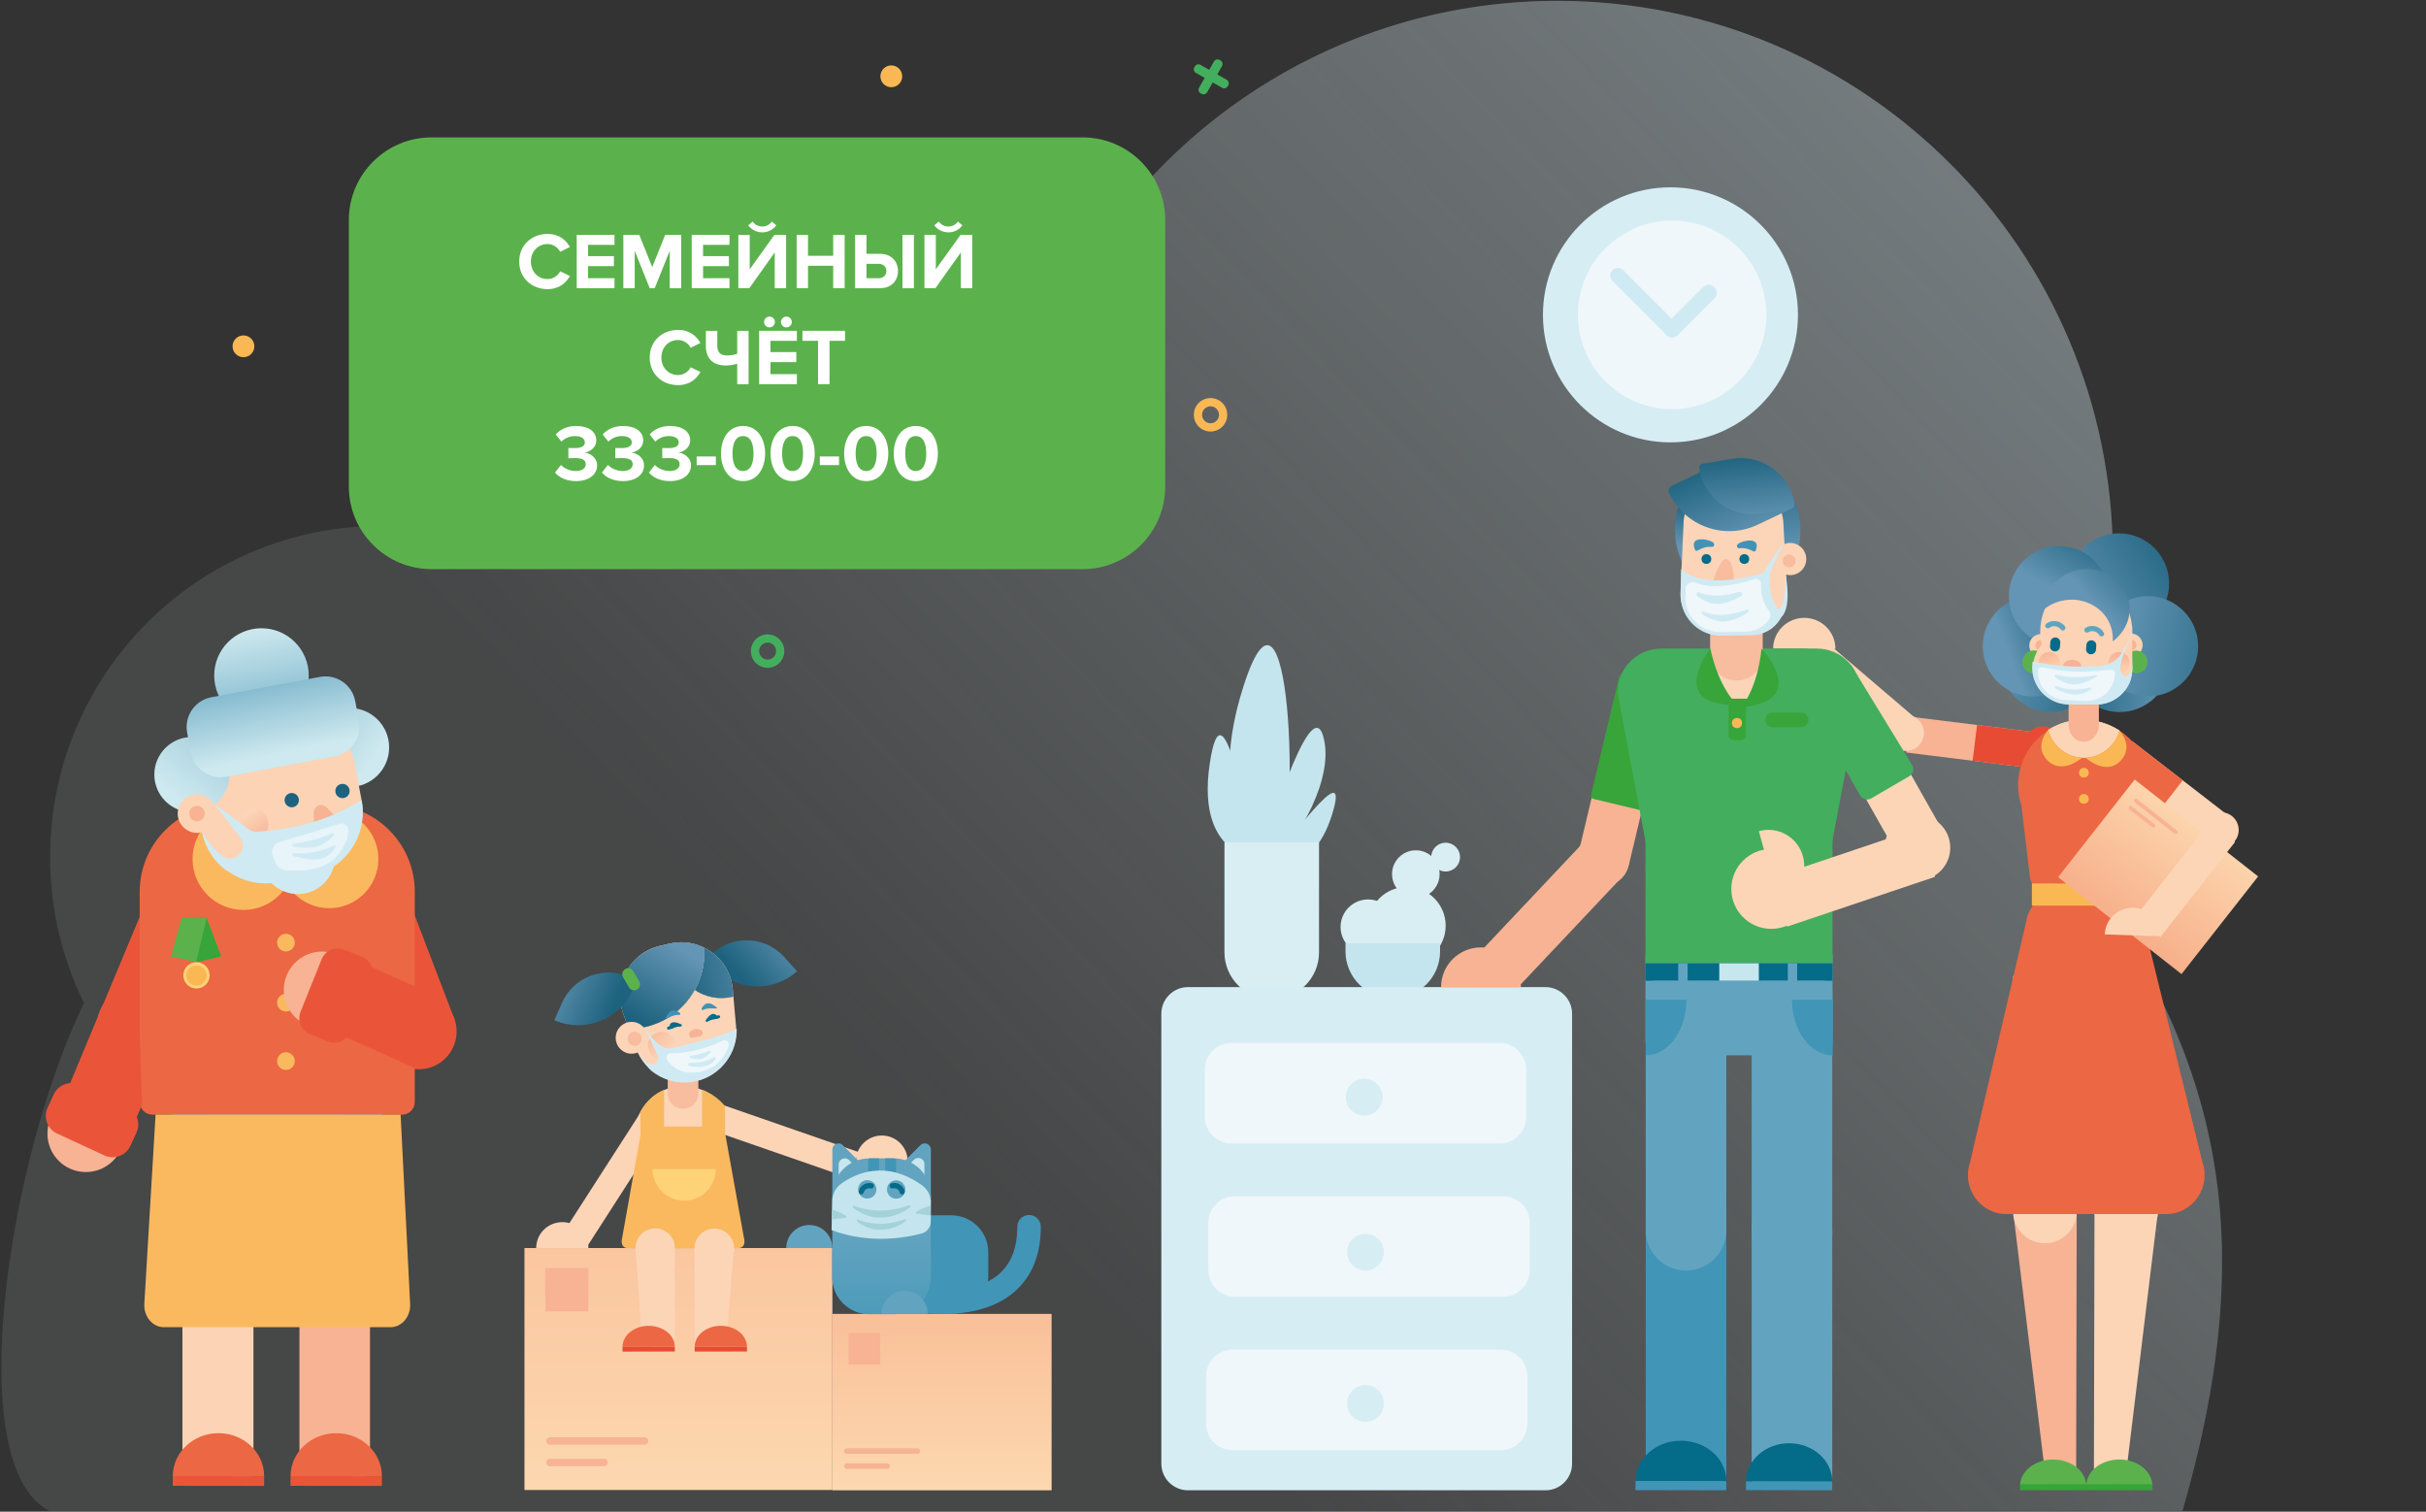 <?xml version="1.0" encoding="utf-8"?>
<!-- Generator: Adobe Illustrator 23.1.0, SVG Export Plug-In . SVG Version: 6.00 Build 0)  -->
<svg version="1.1" id="Layer_1" xmlns="http://www.w3.org/2000/svg" xmlns:xlink="http://www.w3.org/1999/xlink" x="0px" y="0px"
	 viewBox="0 0 910 567" style="enable-background:new 0 0 910 567;" xml:space="preserve">
<rect x="0" y="0" width="910" height="567" fill="#333333" stroke="none"/>
<style type="text/css">
	.st0{fill:#C4E5ED;}
	.st1{fill:url(#SVGID_1_);}
	.st2{fill:#4195B7;}
	.st3{fill:#FCD3B5;}
	.st4{fill:#008F7F;}
	.st5{fill:#F7B394;}
	.st6{fill:#37A539;}
	.st7{fill:#43AE5D;}
	.st8{fill:url(#SVGID_2_);}
	.st9{fill:#62A4C0;}
	.st10{fill:url(#SVGID_3_);}
	.st11{fill:#FAB95F;}
	.st12{fill:#1D627E;}
	.st13{fill:#C7E6EE;}
	.st14{fill:url(#SVGID_4_);}
	.st15{fill:url(#SVGID_5_);}
	.st16{fill:url(#SVGID_6_);}
	.st17{fill:url(#SVGID_7_);}
	.st18{fill:url(#SVGID_8_);}
	.st19{fill:url(#SVGID_9_);}
	.st20{fill:#F8C671;}
	.st21{fill:url(#SVGID_10_);}
	.st22{fill:#AFD7DD;}
	.st23{fill:#EFF7FB;}
	.st24{fill:url(#SVGID_11_);}
	.st25{fill:url(#SVGID_12_);}
	.st26{fill:url(#SVGID_13_);}
	.st27{fill:url(#SVGID_14_);}
	.st28{fill:url(#SVGID_15_);}
	.st29{fill:url(#SVGID_16_);}
	.st30{fill:#EC6743;}
	.st31{fill:url(#SVGID_17_);}
	.st32{fill:url(#SVGID_18_);}
	.st33{fill:#5BB24C;}
	.st34{fill:url(#SVGID_19_);}
	.st35{fill:url(#SVGID_20_);}
	.st36{fill:url(#SVGID_21_);}
	.st37{fill:#F18675;}
	.st38{fill:#046B89;}
	.st39{fill:#EA5539;}
	.st40{fill:#E62555;}
	.st41{fill:#FFFFFF;}
	.st42{fill:none;}
	.st43{enable-background:new    ;}
	.st44{fill:#D0EAF3;}
	.st45{fill:url(#SVGID_22_);}
	.st46{fill:#D6EDF4;}
	.st47{fill:url(#SVGID_23_);}
	.st48{fill:url(#SVGID_24_);}
	.st49{fill:url(#SVGID_25_);}
	.st50{fill:#FAB755;}
	.st51{fill:#EC6544;}
	.st52{fill:#83B0C7;}
	.st53{fill:#FAB854;}
	.st54{fill:url(#SVGID_26_);}
	.st55{fill:#4093B6;}
	.st56{fill:url(#SVGID_27_);}
	.st57{fill:url(#SVGID_28_);}
	.st58{fill:url(#SVGID_29_);}
	.st59{fill:#A8DAE3;}
	.st60{fill:#04617B;}
	.st61{fill:url(#SVGID_30_);}
	.st62{fill:url(#SVGID_31_);}
	.st63{fill:#FCD4B7;}
	.st64{fill:url(#SVGID_32_);}
	.st65{fill:url(#SVGID_33_);}
	.st66{fill:url(#SVGID_34_);}
	.st67{fill:url(#SVGID_35_);}
	.st68{fill:url(#SVGID_36_);}
	.st69{fill:#FFF5E9;}
	.st70{fill:url(#SVGID_37_);}
	.st71{fill:url(#SVGID_38_);}
	.st72{fill:url(#SVGID_39_);}
	.st73{fill:url(#SVGID_40_);}
	.st74{fill:url(#SVGID_41_);}
	.st75{fill:url(#SVGID_42_);}
	.st76{fill:url(#SVGID_43_);}
	.st77{fill:#1B5A6F;}
	.st78{fill:url(#SVGID_44_);}
	.st79{fill:url(#SVGID_45_);}
	.st80{fill:url(#SVGID_46_);}
	.st81{fill:#065E79;}
	.st82{fill:url(#SVGID_47_);}
	.st83{fill:url(#SVGID_48_);}
	.st84{fill:#FDCE6A;}
	.st85{opacity:0.11;fill:#FFFFFF;enable-background:new    ;}
	.st86{opacity:0.42;fill:#EFF7FB;enable-background:new    ;}
	.st87{fill:none;stroke:#D0EAF3;stroke-width:2;stroke-linecap:round;stroke-miterlimit:10;}
	.st88{opacity:0.7;fill:#D0EAF3;enable-background:new    ;}
	.st89{opacity:0.7;fill:#C4E5ED;enable-background:new    ;}
	.st90{opacity:0.73;fill:#EFF7FB;enable-background:new    ;}
	.st91{fill:#D9EEF4;}
	.st92{fill:#CDE9F0;}
	.st93{fill:url(#SVGID_49_);}
	.st94{fill:url(#SVGID_50_);}
	.st95{fill:#3B85A9;}
	.st96{fill:url(#SVGID_51_);}
	.st97{fill:url(#SVGID_52_);}
	.st98{fill:url(#SVGID_53_);}
	.st99{fill:#F18775;}
	.st100{fill:url(#SVGID_54_);}
	.st101{fill:url(#SVGID_55_);}
	.st102{fill:url(#SVGID_56_);}
	.st103{fill:#4FB26D;}
	.st104{fill:url(#SVGID_57_);}
	.st105{fill:url(#SVGID_58_);}
	.st106{fill:url(#SVGID_59_);}
	.st107{fill:url(#SVGID_60_);}
	.st108{fill:url(#SVGID_61_);}
	.st109{fill:url(#SVGID_62_);}
	.st110{fill:url(#SVGID_63_);}
	.st111{fill:#F49C7E;}
	.st112{fill:url(#SVGID_64_);}
	.st113{fill:url(#SVGID_65_);}
	.st114{fill:#FED377;}
	.st115{fill:url(#SVGID_66_);}
	.st116{fill:url(#SVGID_67_);}
	.st117{fill:#124657;}
	.st118{opacity:0.19;fill:#FFFFFF;enable-background:new    ;}
	.st119{fill:#F7F9F9;}
	.st120{fill:url(#SVGID_68_);}
	.st121{fill:url(#SVGID_69_);}
	.st122{fill:url(#SVGID_70_);}
	.st123{fill:url(#SVGID_71_);}
	.st124{fill:#D9EEF3;}
	.st125{fill:url(#SVGID_72_);}
	.st126{fill:url(#SVGID_73_);}
	.st127{fill:#FAFDFF;}
	.st128{fill:url(#SVGID_74_);}
	.st129{fill:url(#SVGID_75_);}
	.st130{fill:url(#SVGID_76_);}
	.st131{opacity:0.68;fill:url(#SVGID_77_);enable-background:new    ;}
	.st132{fill:url(#SVGID_78_);}
	.st133{opacity:0.68;fill:url(#SVGID_79_);enable-background:new    ;}
	.st134{fill:url(#SVGID_80_);}
	.st135{opacity:0.68;fill:url(#SVGID_81_);enable-background:new    ;}
	.st136{fill:url(#SVGID_82_);}
	.st137{fill:url(#SVGID_83_);}
	.st138{fill:url(#SVGID_84_);}
	.st139{fill:url(#SVGID_85_);}
	.st140{fill:url(#SVGID_86_);}
	.st141{fill:#03949D;}
	.st142{fill:#E84B33;}
	.st143{fill:url(#SVGID_87_);}
	.st144{fill:url(#SVGID_88_);}
	.st145{fill:url(#SVGID_89_);}
	.st146{fill:url(#SVGID_90_);}
	.st147{fill:url(#SVGID_91_);}
	.st148{fill:#F4A182;}
	.st149{fill:#0C5879;}
	.st150{fill:#FBCEAD;}
	.st151{fill:#FBCCA3;}
	.st152{fill:url(#SVGID_92_);}
	.st153{fill:url(#SVGID_93_);}
	.st154{fill:url(#SVGID_94_);}
	.st155{fill:url(#SVGID_95_);}
	.st156{fill:#03A86F;}
	.st157{fill:url(#SVGID_96_);}
	.st158{fill:url(#SVGID_97_);}
	.st159{fill:url(#SVGID_98_);}
	.st160{fill:url(#SVGID_99_);}
	.st161{fill:url(#SVGID_100_);}
	.st162{fill:url(#SVGID_101_);}
	.st163{fill:url(#SVGID_102_);}
	.st164{fill:#A5D2D9;}
	.st165{fill:url(#SVGID_103_);}
	.st166{fill:url(#SVGID_104_);}
	.st167{fill:url(#SVGID_105_);}
	.st168{fill:url(#SVGID_106_);}
	.st169{fill:url(#SVGID_107_);}
	.st170{fill:url(#SVGID_108_);}
	.st171{fill:url(#SVGID_109_);}
	.st172{fill:url(#SVGID_110_);}
	.st173{fill:url(#SVGID_111_);}
	.st174{fill:url(#SVGID_112_);}
	.st175{fill:url(#SVGID_113_);}
	.st176{fill:url(#SVGID_114_);}
	.st177{fill:url(#SVGID_115_);}
	.st178{fill:url(#SVGID_116_);}
	.st179{fill:url(#SVGID_117_);}
	.st180{fill:url(#SVGID_118_);}
	.st181{fill:#F6AD98;}
	.st182{fill:#7FBCD1;}
	.st183{fill:#F39886;}
	.st184{fill:url(#SVGID_119_);}
	.st185{fill:url(#SVGID_120_);}
	.st186{fill:url(#SVGID_121_);}
	.st187{fill:#07787F;}
	.st188{fill:url(#SVGID_122_);}
	.st189{fill:url(#SVGID_123_);}
	.st190{fill:url(#SVGID_124_);}
	.st191{fill:url(#SVGID_125_);}
	.st192{fill:url(#SVGID_126_);}
	.st193{fill:#F8AA3C;}
	.st194{fill:url(#SVGID_127_);}
	.st195{fill:url(#SVGID_128_);}
	.st196{fill:none;stroke:#5BB24C;stroke-width:3;stroke-linecap:round;stroke-miterlimit:10;}
	.st197{fill:none;stroke:#5BB24C;stroke-width:3;stroke-linecap:round;stroke-miterlimit:10;stroke-dasharray:11.991,11.991;}
	.st198{fill:none;stroke:#5BB24C;stroke-width:3;stroke-linecap:round;stroke-linejoin:round;stroke-miterlimit:10;}
	.st199{fill:url(#SVGID_129_);}
	.st200{fill:url(#SVGID_130_);}
	.st201{fill:url(#SVGID_131_);}
	.st202{fill:url(#SVGID_132_);}
	.st203{fill:url(#SVGID_133_);}
	.st204{fill:url(#SVGID_134_);}
	.st205{fill:url(#SVGID_135_);}
	.st206{fill:url(#SVGID_136_);}
	.st207{fill:url(#SVGID_137_);}
	.st208{fill:url(#SVGID_138_);}
	.st209{fill:url(#SVGID_139_);}
	.st210{opacity:0.4;}
	.st211{opacity:0.31;fill:#FAB95F;enable-background:new    ;}
	.st212{opacity:0.43;fill:#FAB95F;enable-background:new    ;}
	.st213{fill:url(#SVGID_140_);}
	.st214{fill:url(#SVGID_141_);}
	.st215{fill:url(#SVGID_142_);}
	.st216{fill:url(#SVGID_143_);}
	.st217{fill:url(#SVGID_144_);}
	.st218{fill:url(#SVGID_145_);}
	.st219{fill:url(#SVGID_146_);}
	.st220{fill:url(#SVGID_147_);}
	.st221{fill:url(#SVGID_148_);}
	.st222{fill:#FCDAC2;}
	.st223{fill:#EF7A5B;}
	.st224{fill:#77AFC6;}
	.st225{fill:#F1876F;}
	.st226{fill:#89B9CE;}
	.st227{fill:#FFD884;}
	.st228{fill:url(#SVGID_149_);}
	.st229{fill:url(#SVGID_150_);}
	.st230{fill:url(#SVGID_151_);}
	.st231{fill:url(#SVGID_152_);}
	.st232{fill:url(#SVGID_153_);}
	.st233{fill:url(#SVGID_154_);}
	.st234{fill:#FCD5B7;}
	.st235{fill:url(#SVGID_155_);}
	.st236{fill:url(#SVGID_156_);}
	.st237{fill:url(#SVGID_157_);}
	.st238{fill:url(#SVGID_158_);}
	.st239{fill:#F8BC9F;}
	.st240{fill:url(#SVGID_159_);}
	.st241{fill:url(#SVGID_160_);}
	.st242{fill:url(#SVGID_161_);}
	.st243{fill:url(#SVGID_162_);}
	.st244{fill:url(#SVGID_163_);}
	.st245{fill:url(#SVGID_164_);}
	.st246{fill:#F7B395;}
	.st247{fill:url(#SVGID_165_);}
	.st248{fill:url(#SVGID_166_);}
	.st249{fill:url(#SVGID_167_);}
	.st250{fill:url(#SVGID_168_);}
	.st251{fill:url(#SVGID_169_);}
	.st252{fill:url(#SVGID_170_);}
	.st253{fill:url(#SVGID_171_);}
	.st254{fill:url(#SVGID_172_);}
	.st255{fill:url(#SVGID_173_);}
	.st256{fill:url(#SVGID_174_);}
	.st257{fill:url(#SVGID_175_);}
	.st258{fill:url(#SVGID_176_);}
	.st259{fill:url(#SVGID_177_);}
	.st260{fill:url(#SVGID_178_);}
	.st261{fill:url(#SVGID_179_);}
	.st262{fill:url(#SVGID_180_);}
	.st263{fill:url(#SVGID_181_);}
	.st264{fill:url(#SVGID_182_);}
	.st265{fill:url(#SVGID_183_);}
	.st266{fill:url(#SVGID_184_);}
	.st267{fill:url(#SVGID_185_);}
	.st268{fill:url(#SVGID_186_);}
	.st269{fill:url(#SVGID_187_);}
	.st270{fill:url(#SVGID_188_);}
	.st271{fill:url(#SVGID_189_);}
	.st272{fill:url(#SVGID_190_);}
	.st273{fill:url(#SVGID_191_);}
	.st274{fill:url(#SVGID_192_);}
	.st275{fill:url(#SVGID_193_);}
	.st276{fill:url(#SVGID_194_);}
	.st277{fill:url(#SVGID_195_);}
	.st278{fill:url(#SVGID_196_);}
	.st279{fill:url(#SVGID_197_);}
	.st280{fill:#FCFEFF;}
	.st281{fill:#FCF4F2;}
	.st282{fill:url(#SVGID_198_);}
	.st283{fill:url(#SVGID_199_);}
	.st284{fill:url(#SVGID_200_);}
	.st285{fill:none;stroke:#43AE5D;stroke-width:2;stroke-linecap:round;stroke-miterlimit:10;}
	.st286{fill:url(#SVGID_201_);}
	.st287{fill:url(#SVGID_202_);}
	.st288{fill:url(#SVGID_203_);}
	.st289{fill:url(#SVGID_204_);}
	.st290{fill:url(#SVGID_205_);}
	.st291{fill:url(#SVGID_206_);}
	.st292{fill:#CEE9EF;}
	.st293{fill:url(#SVGID_207_);}
	.st294{fill:url(#SVGID_208_);}
	.st295{fill:url(#SVGID_209_);}
	.st296{fill:url(#SVGID_210_);}
	.st297{fill:url(#SVGID_211_);}
	.st298{fill:none;stroke:#5BB24C;stroke-width:3;stroke-linecap:round;stroke-miterlimit:10;stroke-dasharray:11.92,11.92;}
	.st299{fill:url(#SVGID_212_);}
	.st300{fill:url(#SVGID_213_);}
	.st301{fill:#F7FCFD;}
	.st302{fill:url(#SVGID_214_);}
	.st303{fill:url(#SVGID_215_);}
	.st304{fill:url(#SVGID_216_);}
	.st305{fill:url(#SVGID_217_);}
	.st306{fill:url(#SVGID_218_);}
	.st307{fill:url(#SVGID_219_);}
	.st308{fill:url(#SVGID_220_);}
	.st309{fill:url(#SVGID_221_);}
	.st310{fill:url(#SVGID_222_);}
	.st311{fill:url(#SVGID_223_);}
	.st312{fill:url(#SVGID_224_);}
	.st313{fill:url(#SVGID_225_);}
	.st314{fill:url(#SVGID_226_);}
	.st315{fill:url(#SVGID_227_);}
	.st316{fill:url(#SVGID_228_);}
	.st317{fill:url(#SVGID_229_);}
	.st318{fill:url(#SVGID_230_);}
	.st319{fill:url(#SVGID_231_);}
	.st320{fill:url(#SVGID_232_);}
	.st321{fill:url(#SVGID_233_);}
	.st322{fill:url(#SVGID_234_);}
	.st323{fill:url(#SVGID_235_);}
	.st324{fill:url(#SVGID_236_);}
	.st325{fill:url(#SVGID_237_);}
	.st326{fill:url(#SVGID_238_);}
	.st327{fill:url(#SVGID_239_);}
	.st328{fill:url(#SVGID_240_);}
	.st329{fill:url(#SVGID_241_);}
	.st330{fill:url(#SVGID_242_);}
	.st331{fill:url(#SVGID_243_);}
	.st332{fill:url(#SVGID_244_);}
	.st333{fill:url(#SVGID_245_);}
	.st334{fill:url(#SVGID_246_);}
	.st335{fill:url(#SVGID_247_);}
	.st336{fill:url(#SVGID_248_);}
	.st337{fill:url(#SVGID_249_);}
	.st338{fill:url(#SVGID_250_);}
	.st339{fill:url(#SVGID_251_);}
	.st340{fill:url(#SVGID_252_);}
	.st341{fill:url(#SVGID_253_);}
	.st342{fill:url(#SVGID_254_);}
	.st343{fill:url(#SVGID_255_);}
	.st344{fill:url(#SVGID_256_);}
	.st345{fill:url(#SVGID_257_);}
	.st346{fill:url(#SVGID_258_);}
	.st347{fill:url(#SVGID_259_);}
	.st348{fill:url(#SVGID_260_);}
	.st349{fill:url(#SVGID_261_);}
	.st350{fill:url(#SVGID_262_);}
	.st351{fill:url(#SVGID_263_);}
</style>
<linearGradient id="SVGID_1_" gradientUnits="userSpaceOnUse" x1="377.748" y1="-77.666" x2="1594.061" y2="1078.187" gradientTransform="matrix(1 0 0 -1 0 378.677)">
	<stop  offset="0" style="stop-color:#ECF6FB;stop-opacity:0.1"/>
	<stop  offset="0.059" style="stop-color:#E7F4FA;stop-opacity:0.153"/>
	<stop  offset="0.34" style="stop-color:#D9EEF4;stop-opacity:0.406"/>
	<stop  offset="0.642" style="stop-color:#D1EAF1;stop-opacity:0.678"/>
	<stop  offset="1" style="stop-color:#CDE9F0"/>
</linearGradient>
<path class="st1" d="M818.65,566.7c35.34-121.62,3.33-187.06-50.74-259.39c15.72-29.33,24.65-62.85,24.65-98.46
	C792.57,93.67,699.26,0.3,584.15,0.3c-88.86,0-164.72,55.65-194.7,134.02c-75.73,5.42-146.07,30.3-206.05,69.69
	c-12.69-4.38-26.31-6.77-40.49-6.77c-68.55,0-124.11,55.6-124.11,124.19c0,19.67,4.58,38.27,12.72,54.8
	c-28.15,57.5-46.4,173.33-13.06,190.47H818.65z"/>
<circle class="st46" cx="626.59" cy="118.09" r="47.83"/>
<circle class="st124" cx="527.72" cy="347.21" r="14.55"/>
<circle class="st124" cx="531.08" cy="327.85" r="8.92"/>
<circle class="st124" cx="542.26" cy="321.48" r="5.4"/>
<path class="st0" d="M474.07,322.46c0,0-25.67,0.68-20.32-35.85S468.54,317.11,474.07,322.46z"/>
<path class="st0" d="M475.8,322.14c0,0,16.12,8.26,23.85-16.6C507.39,280.68,480.95,320.42,475.8,322.14z"/>
<path class="st0" d="M479.2,326.71c0,0-30-16.43-12.58-69.9C484.04,203.34,488.12,310.53,479.2,326.71z"/>
<path class="st0" d="M474.12,317.56c0,0,17.17-57.84,22.12-41.72s-10.45,40.07-16.76,45.03S474.12,317.56,474.12,317.56z"/>
<circle class="st124" cx="513.17" cy="347.68" r="10.32"/>
<circle class="st23" cx="627.22" cy="118.09" r="35.35"/>
<path class="st44" d="M643.08,107.67L643.08,107.67c1.17,1.17,1.17,3.06,0,4.22l-13.75,13.75c-1.17,1.17-3.06,1.17-4.22,0l0,0
	c-1.17-1.17-1.17-3.06,0-4.22l13.75-13.75C640.02,106.5,641.91,106.5,643.08,107.67z"/>
<path class="st124" d="M477.28,374.69h-0.49c-9.66,0-17.49-7.83-17.49-17.49v-41.27h35.47v41.27
	C494.78,366.86,486.95,374.69,477.28,374.69z"/>
<path class="st0" d="M522.68,374.32h-0.49c-9.66,0-17.49-7.83-17.49-17.49v-3.11h35.47v3.11
	C540.18,366.49,532.34,374.32,522.68,374.32z"/>
<path class="st46" d="M579.7,558.97H445.62c-5.52,0-10-4.48-10-10V380.24c0-5.52,4.48-10,10-10h134.07c5.52,0,10,4.48,10,10v168.73
	C589.7,554.49,585.22,558.97,579.7,558.97z"/>
<path class="st23" d="M562.48,428.9H461.92c-5.52,0-10-4.48-10-10v-17.73c0-5.52,4.48-10,10-10h100.56c5.52,0,10,4.48,10,10v17.73
	C572.48,424.42,568.01,428.9,562.48,428.9z"/>
<path class="st23" d="M563.81,486.39H463.25c-5.52,0-10-4.48-10-10v-17.73c0-5.52,4.48-10,10-10h100.56c5.52,0,10,4.48,10,10v17.73
	C573.81,481.91,569.33,486.39,563.81,486.39z"/>
<path class="st23" d="M562.94,543.92H462.38c-5.52,0-10-4.48-10-10v-17.73c0-5.52,4.48-10,10-10h100.56c5.52,0,10,4.48,10,10v17.73
	C572.94,539.44,568.46,543.92,562.94,543.92z"/>
<circle class="st46" cx="511.72" cy="411.52" r="6.9"/>
<circle class="st46" cx="512.2" cy="469.65" r="6.9"/>
<circle class="st46" cx="512.2" cy="526.41" r="6.9"/>
<rect x="690.53" y="234.46" transform="matrix(0.649 -0.76 0.76 0.649 47.129 621.323)" class="st234" width="13.52" height="50.19"/>
<path class="st4" d="M682.2,284.46l-10.35,2.84c-1.44,0.4-2.93-0.45-3.32-1.89l-0.02-0.07c-0.4-1.44,0.45-2.93,1.89-3.32l10.35-2.84
	c1.44-0.4,2.93,0.45,3.32,1.89l0.02,0.07C684.48,282.57,683.64,284.06,682.2,284.46z"/>
<rect x="807.41" y="273.76" transform="matrix(0.612 -0.791 0.791 0.612 81.643 758.614)" class="st234" width="12.07" height="44.8"/>
<rect x="799.21" y="277.78" transform="matrix(0.612 -0.791 0.791 0.612 83.47 749.667)" class="st30" width="12.07" height="24.08"/>
<circle class="st234" cx="833.09" cy="311.31" r="6.65"/>
<rect x="734.11" y="253.24" transform="matrix(0.123 -0.992 0.992 0.123 373.522 979.338)" class="st5" width="13.52" height="50.19"/>
<rect x="746.9" y="267.03" transform="matrix(0.123 -0.992 0.992 0.123 383.171 993.418)" class="st142" width="13.52" height="25.77"/>
<circle class="st234" cx="714.89" cy="274.88" r="6.78"/>
<polygon class="st151" points="809.51,453.95 785.65,453.95 785.65,366.11 808.77,365.99 "/>
<rect x="755.12" y="366.11" class="st151" width="23.86" height="88.27"/>
<circle class="st151" cx="797.58" cy="453.92" r="11.93"/>
<polygon class="st234" points="797.58,551.99 785.44,551.99 785.65,453.95 809.51,453.95 "/>
<polygon class="st5" points="778.77,551.99 767.05,551.99 755.12,454.38 778.98,454.38 "/>
<circle class="st234" cx="767.05" cy="454.38" r="11.93"/>
<path class="st33" d="M757.73,557.34c0.01-5.49,5.58-9.93,12.43-9.92s12.4,4.47,12.39,9.96L757.73,557.34"/>
<polyline class="st6" points="757.73,558.93 782.55,558.97 782.56,556.71 757.74,556.67 "/>
<path class="st33" d="M782.56,557.34c0.01-5.49,5.58-9.93,12.43-9.92s12.4,4.47,12.39,9.96L782.56,557.34"/>
<polyline class="st6" points="782.56,558.93 807.38,558.97 807.38,556.71 782.56,556.67 "/>
<circle class="st142" cx="766.53" cy="280.91" r="8.42"/>
<path class="st30" d="M826.12,435.83l-22.74-92.38c-1.24-3.52-3.73-6.33-6.85-8.01c2.92-1.21,5.04-3.6,5.41-6.47l3.18-27.52
	c0.66-2.21,1.02-4.54,1.02-6.96c0-0.5-0.02-0.99-0.05-1.49c0.12-1.2-0.04-2.35-0.44-3.4c-2.27-11.17-12.19-19.57-24.08-19.57
	c-12.53,0-22.86,9.33-24.37,21.39c-0.02,0.11-0.03,0.21-0.04,0.32c-0.1,0.9-0.16,1.82-0.16,2.75c0,2.67,0.44,5.25,1.23,7.66
	l3.21,26.93c0.43,2.94,2.68,5.34,5.74,6.49c-3.08,1.72-5.52,4.56-6.7,8.1l-21.54,92.38c-3.17,9.48,3.79,19.32,13.67,19.32h59.93
	C822.5,455.37,829.47,445.35,826.12,435.83z"/>
<polygon class="st53" points="801.4,339.68 762.16,339.68 762.16,331.33 801.33,331.53 "/>
<g>
	<path class="st151" d="M781.71,284.21c6.3,0,11.69-4.37,13.3-10.16c-3.85-2.51-8.58-4.05-13.6-4.03c-4.8,0.02-8.87,1.16-13.08,3.73
		C769.82,279.72,775.29,284.21,781.71,284.21z"/>
</g>
<g>
	<path class="st234" d="M781.71,284.16c6.3,0,11.69-4.37,13.3-10.16c-3.84-2.52-8.58-4.03-13.6-4.03c-4.79,0-8.98,1.19-13.08,3.73
		C769.82,279.66,775.29,284.16,781.71,284.16z"/>
</g>
<path class="st234" d="M665.1,243.28c0.03-6.4,5.29-11.57,11.74-11.54s11.66,5.25,11.63,11.65L665.1,243.28z"/>
<path class="st53" d="M781.01,284.19c-10.49-0.73-12.68-10.44-12.68-10.44s-5.77,5.98-0.25,11.5S781.01,284.19,781.01,284.19z"/>
<path class="st53" d="M782.33,284.21c10.49-0.77,12.68-10.16,12.68-10.16s5.77,5.96,0.25,11.48S782.33,284.21,782.33,284.21z"/>
<circle class="st53" cx="781.67" cy="289.83" r="1.82"/>
<circle class="st53" cx="781.67" cy="299.65" r="1.82"/>
<linearGradient id="SVGID_2_" gradientUnits="userSpaceOnUse" x1="254.482" y1="-270.586" x2="254.482" y2="367.075" gradientTransform="matrix(1 0 0 -1 0 378.677)">
	<stop  offset="0" style="stop-color:#FFE9BF"/>
	<stop  offset="1" style="stop-color:#ED6E4F"/>
</linearGradient>
<rect x="196.73" y="468.11" class="st8" width="115.5" height="90.75"/>
<g>
	<path class="st5" d="M241.79,541.85h-35.53c-0.76,0-1.38-0.62-1.38-1.38s0.62-1.38,1.38-1.38h35.53c0.76,0,1.38,0.62,1.38,1.38
		S242.55,541.85,241.79,541.85z"/>
</g>
<g>
	<path class="st5" d="M226.62,549.93h-20.36c-0.76,0-1.38-0.62-1.38-1.38s0.62-1.38,1.38-1.38h20.36c0.76,0,1.38,0.62,1.38,1.38
		S227.38,549.93,226.62,549.93z"/>
</g>
<rect x="203.8" y="436.03" transform="matrix(0.541 -0.841 0.841 0.541 -265.051 396.873)" class="st234" width="54.36" height="10.34"/>
<rect x="289.3" y="401.03" transform="matrix(0.328 -0.945 0.945 0.328 -206.656 565.875)" class="st234" width="10.34" height="54.36"/>
<path class="st234" d="M238.14,425.45c0-9.99,8.1-18.09,18.09-18.09c9.99,0,18.09,8.1,18.09,18.09"/>
<path class="st234" d="M321.08,435.55c-0.02-5.31,4.31-9.63,9.66-9.65s9.7,4.28,9.72,9.59L321.08,435.55z"/>
<path class="st234" d="M201.13,468.1c0-5.37,4.39-9.71,9.8-9.71s9.79,4.36,9.78,9.72L201.13,468.1z"/>
<path class="st11" d="M249.1,429.74h-8.85l-0.08-12.61c0,0,2.84-5.95,8.94-8.31C249.1,409.08,249.1,429.74,249.1,429.74z"/>
<path class="st11" d="M271.97,429.74h-8.65c0,0,0-20.93,0-21.03c5.4,1.9,8.65,6.19,8.65,6.19
	C271.97,416.06,271.97,429.74,271.97,429.74z"/>
<path class="st11" d="M266.95,422.52H245.4c-2.54,0-4.71,1.3-5.14,3.08l-6.82,38.31c-0.54,2.26-0.44,4.32,2.79,4.32h40
	c3.23,0,3.3-2.07,2.76-4.33l-6.9-38.31C271.66,423.82,269.49,422.52,266.95,422.52z"/>
<polygon class="st234" points="253.13,467.93 238.4,467.89 240.99,505.26 253.13,505.26 "/>
<circle class="st234" cx="245.77" cy="468.11" r="7.37"/>
<polygon class="st234" points="275.34,468.23 260.52,468.23 260.57,506.66 272.09,506.66 "/>
<path class="st30" d="M280.2,505.12c-0.01-4.34-4.41-7.85-9.83-7.84c-5.42,0.01-9.8,3.54-9.79,7.88L280.2,505.12"/>
<polyline class="st142" points="280.2,506.91 260.58,506.94 260.57,505.16 280.2,505.12 "/>
<path class="st30" d="M253.13,505.13c-0.01-4.34-4.41-7.85-9.83-7.84s-9.8,3.54-9.79,7.88L253.13,505.13"/>
<polyline class="st142" points="253.13,506.91 233.51,506.95 233.5,505.16 253.13,505.13 "/>
<circle class="st234" cx="267.93" cy="468.23" r="7.41"/>
<linearGradient id="SVGID_3_" gradientUnits="userSpaceOnUse" x1="353.342" y1="-226.142" x2="353.342" y2="104.182" gradientTransform="matrix(1 0 0 -1 0 378.677)">
	<stop  offset="0" style="stop-color:#FFE9BF"/>
	<stop  offset="1" style="stop-color:#ED6E4F"/>
</linearGradient>
<rect x="312.22" y="492.8" class="st10" width="82.24" height="66.17"/>
<rect x="318.31" y="499.92" class="st5" width="11.9" height="11.9"/>
<g>
	<path class="st5" d="M344.11,545.28h-26.49c-0.57,0-1.03-0.46-1.03-1.03s0.46-1.03,1.03-1.03h26.49c0.57,0,1.03,0.46,1.03,1.03
		S344.68,545.28,344.11,545.28z"/>
</g>
<g>
	<path class="st5" d="M332.81,550.93h-15.18c-0.57,0-1.03-0.46-1.03-1.03s0.46-1.03,1.03-1.03h15.18c0.57,0,1.03,0.46,1.03,1.03
		S333.37,550.93,332.81,550.93z"/>
</g>
<rect x="204.52" y="475.64" class="st5" width="16.19" height="16.19"/>
<linearGradient id="SVGID_4_" gradientUnits="userSpaceOnUse" x1="840.073" y1="90.416" x2="744.088" y2="-37.114" gradientTransform="matrix(1 0 0 -1 0 378.677)">
	<stop  offset="0" style="stop-color:#FFE9BF"/>
	<stop  offset="1" style="stop-color:#ED6E4F"/>
</linearGradient>
<polygon class="st14" points="818.29,365.35 771.99,329.01 800.73,292.38 847.03,328.72 "/>
<g>
	<path class="st5" d="M815.68,312.67l-14.91-11.7c-0.32-0.25-0.38-0.71-0.12-1.03c0.25-0.32,0.71-0.38,1.03-0.12l14.91,11.7
		c0.32,0.25,0.38,0.71,0.12,1.03S816,312.92,815.68,312.67z"/>
</g>
<g>
	<path class="st5" d="M807.26,310.29l-8.55-6.71c-0.32-0.25-0.38-0.71-0.12-1.03s0.71-0.38,1.03-0.12l8.55,6.71
		c0.32,0.25,0.38,0.71,0.12,1.03S807.58,310.54,807.26,310.29z"/>
</g>
<rect x="796.85" y="323.43" transform="matrix(0.618 -0.786 0.786 0.618 54.201 770.425)" class="st234" width="45.32" height="12.07"/>
<path class="st9" d="M681.95,395.81h-59.28c-3.01,0-5.44-2.44-5.44-5.44v-31.6c0-3.01,2.44-5.44,5.44-5.44h59.28
	c3.01,0,5.44,2.44,5.44,5.44v31.6C687.39,393.37,684.95,395.81,681.95,395.81z"/>
<rect x="576.76" y="281.43" transform="matrix(0.232 -0.973 0.973 0.232 184.453 815.865)" class="st5" width="64.18" height="19.41"/>
<circle class="st5" cx="601.22" cy="322.4" r="9.97"/>
<rect x="554.68" y="333.05" transform="matrix(0.686 -0.727 0.727 0.686 -66.638 530.983)" class="st5" width="55.48" height="19.44"/>
<path class="st6" d="M614.75,303.72l-17.12-4.08c-0.61-0.15-0.99-0.76-0.85-1.38l10.44-43.82c0.4-1.68,2.08-2.71,3.76-2.31
	l15.19,3.62c1.68,0.4,2.71,2.08,2.31,3.76l-9.99,41.89C618.11,303.08,616.43,304.12,614.75,303.72z"/>
<path class="st234" d="M789.51,350.48c0.19-5.71,5-10.19,10.76-10s10.27,4.97,10.09,10.68L789.51,350.48z"/>
<path class="st7" d="M668.28,344.93h-32.07c-8.33,0-15.31-6.2-16.17-14.36l-13.07-69.62c-1-9.46,6.52-17.69,16.17-17.69h58.36
	c9.63,0,17.15,8.21,16.18,17.65l-13.22,69.62C683.61,338.7,676.62,344.93,668.28,344.93z"/>
<rect x="617.22" y="314.78" class="st7" width="70.17" height="46.53"/>
<rect x="617.22" y="361.31" class="st38" width="70.17" height="6.54"/>
<rect x="644.9" y="361.31" class="st13" width="14.84" height="6.54"/>
<rect x="670.6" y="361.31" class="st9" width="3.52" height="7.63"/>
<rect x="629.51" y="361.31" class="st9" width="3.52" height="8.02"/>
<circle class="st234" cx="719.25" cy="317.95" r="12.3"/>
<rect x="696.13" y="255.37" transform="matrix(0.87 -0.492 0.492 0.87 -51.069 385.132)" class="st234" width="19.22" height="68.32"/>
<path class="st7" d="M716.18,291.13l-14.34,8.36c-1.46,0.82-3.3,0.31-4.13-1.14l-21.3-37.64c-0.82-1.46-0.31-3.3,1.14-4.13
	l13.17-7.45c1.46-0.82,3.3-0.31,4.13,1.14l22.47,36.74C718.14,288.46,717.63,290.31,716.18,291.13z"/>
<path class="st5" d="M540.55,370.2c0.01-8.21,6.72-14.86,15-14.85s14.97,6.67,14.96,14.88L540.55,370.2z"/>
<path class="st9" d="M644.26,466.55H620.6c-1.81,0-3.28-1.47-3.28-3.28v-92.13c0-1.81,1.47-3.28,3.28-3.28h23.66
	c1.81,0,3.28,1.47,3.28,3.28v92.13C647.55,465.08,646.08,466.55,644.26,466.55z"/>
<path class="st9" d="M684,557.59h-23.66c-1.81,0-3.28-1.47-3.28-3.28v-92.45c0-1.81,1.47-3.28,3.28-3.28H684
	c1.81,0,3.28,1.47,3.28,3.28v92.45C687.28,556.12,685.81,557.59,684,557.59z"/>
<path class="st9" d="M684,466.55h-23.66c-1.81,0-3.28-1.47-3.28-3.28v-92.13c0-1.81,1.47-3.28,3.28-3.28H684
	c1.81,0,3.28,1.47,3.28,3.28v92.13C687.28,465.08,685.81,466.55,684,466.55z"/>
<path class="st6" d="M675.64,272.77h-10.73c-1.49,0-2.7-1.21-2.7-2.7v-0.08c0-1.49,1.21-2.7,2.7-2.7h10.73c1.49,0,2.7,1.21,2.7,2.7
	v0.08C678.34,271.56,677.13,272.77,675.64,272.77z"/>
<path class="st2" d="M672.17,374.95h15.27c0,11.54,0,20.89,0,20.89C679,395.84,672.17,386.49,672.17,374.95z"/>
<path class="st2" d="M644.26,556.59H620.6c-1.81,0-3.28-1.47-3.28-3.28v-91.45c0-1.81,1.47-3.28,3.28-3.28h23.66
	c1.81,0,3.28,1.47,3.28,3.28v91.45C647.55,555.12,646.08,556.59,644.26,556.59z"/>
<circle class="st9" cx="632.44" cy="461.43" r="15.11"/>
<circle class="st9" cx="672.17" cy="461.03" r="15.11"/>
<path class="st38" d="M654.95,555.68c0.02-7.95,7.27-14.37,16.2-14.36c8.93,0.02,16.15,6.47,16.14,14.42L654.95,555.68"/>
<polyline class="st2" points="654.93,558.91 687.26,558.97 687.27,555.7 654.94,555.64 "/>
<path class="st38" d="M613.48,555.5c0.02-8.37,7.66-15.15,17.07-15.13c9.41,0.02,17.02,6.82,17,15.19L613.48,555.5"/>
<path class="st2" d="M632.59,374.95h-15.27c0,11.54,0,20.89,0,20.89C625.75,395.84,632.59,386.49,632.59,374.95z"/>
<rect x="665.59" y="319.25" transform="matrix(0.948 -0.319 0.319 0.948 -68.621 239.006)" class="st234" width="58.58" height="19.22"/>
<polyline class="st2" points="613.47,558.9 647.54,558.97 647.55,555.53 613.48,555.46 "/>
<path class="st9" d="M349.17,450.44v-19.27c0-2.06-2.49-3.09-3.94-1.63l-7.43,7.43c-0.86,0.86-0.91,2.23-0.11,3.14l7.43,11.84
	C346.52,453.57,349.17,452.58,349.17,450.44z"/>
<path class="st9" d="M312.21,450.44v-19.27c0-2.06,2.49-3.09,3.94-1.63l7.43,7.43c0.86,0.86,0.91,2.23,0.11,3.14l-7.43,11.84
	C314.86,453.57,312.21,452.58,312.21,450.44z"/>
<g>
	<path class="st2" d="M326.08,492.79h30.76c7.66,0,13.87-6.21,13.87-13.87v-9.22c0-7.66-6.21-13.87-13.87-13.87h-30.76
		c-7.66,0-13.87,6.21-13.87,13.87v9.22C312.21,486.58,318.42,492.79,326.08,492.79z"/>
</g>
<path class="st13" d="M346.76,455.9v-19.27c0-2.06-2.49-3.09-3.94-1.63l-7.43,7.43c-0.86,0.86-0.91,2.23-0.11,3.14l7.43,11.84
	C344.11,459.02,346.76,458.03,346.76,455.9z"/>
<g>
	<path class="st2" d="M354.65,492.79c6.68,0,17.76-1.22,25.89-8.29c6.55-5.69,9.87-13.9,9.87-24.39c0-2.43-1.97-4.41-4.41-4.41
		s-4.41,1.97-4.41,4.41c0,7.82-2.29,13.78-6.81,17.72c-9.09,7.93-24.56,5.92-24.72,5.9c-2.41-0.33-4.63,1.35-4.96,3.76
		s1.34,4.63,3.74,4.97C349.12,492.49,351.35,492.79,354.65,492.79z"/>
</g>
<path class="st13" d="M314.58,456.06v-19.27c0-2.06,2.49-3.09,3.94-1.63l7.43,7.43c0.86,0.86,0.91,2.23,0.11,3.14l-7.43,11.84
	C317.23,459.18,314.58,458.19,314.58,456.06z"/>
<linearGradient id="SVGID_5_" gradientUnits="userSpaceOnUse" x1="330.692" y1="-132.626" x2="330.692" y2="-83.55" gradientTransform="matrix(1 0 0 -1 0 378.677)">
	<stop  offset="0" style="stop-color:#4195B7"/>
	<stop  offset="1" style="stop-color:#62A4C0"/>
</linearGradient>
<path class="st15" d="M312.21,448.35v30.72c0,7.66,6.21,13.87,13.87,13.87h9.22c7.66,0,13.87-6.21,13.87-13.87v-30.72
	c0-7.66-6.21-13.87-13.87-13.87h-9.22C318.42,434.48,312.21,440.69,312.21,448.35z"/>
<path class="st9" d="M312.22,468.11c0-4.78-3.87-8.65-8.65-8.65s-8.65,3.87-8.65,8.65H312.22z"/>
<path class="st9" d="M347.98,492.79c0-4.78-3.87-8.65-8.65-8.65s-8.65,3.87-8.65,8.65H347.98z"/>
<g>
	<path class="st38" d="M327.38,458.78c-0.69,0-1.35-0.15-1.96-0.44c-1.57-0.75-2.58-2.36-2.58-4.1c0-0.55,0.45-1,1-1s1,0.45,1,1
		c0,0.97,0.57,1.88,1.45,2.3c0.34,0.16,0.71,0.25,1.1,0.25c1.4,0,2.54-1.14,2.54-2.54c0-0.55,0.45-1,1-1s1,0.45,1,1
		C331.92,456.74,329.88,458.78,327.38,458.78z"/>
</g>
<g>
	<path class="st38" d="M334.33,458.45c-2.51,0-4.54-2.04-4.54-4.54c0-0.55,0.45-1,1-1s1,0.45,1,1c0,1.4,1.14,2.54,2.54,2.54
		c0.38,0,0.75-0.08,1.1-0.25c0.88-0.42,1.45-1.32,1.45-2.3c0-0.55,0.45-1,1-1s1,0.45,1,1c0,1.74-1.01,3.35-2.58,4.1
		C335.68,458.3,335.01,458.45,334.33,458.45z"/>
</g>
<path class="st38" d="M333.87,452.21l-1.92,1.92c-0.61,0.61-1.59,0.61-2.19,0l-1.92-1.92c-0.98-0.98-0.28-2.65,1.1-2.65h3.85
	C334.16,449.56,334.85,451.23,333.87,452.21z"/>
<path class="st2" d="M327.71,441.48h-0.06c-1.13,0-2.04-0.91-2.04-2.04v-4.22c0-0.41,0.33-0.74,0.74-0.74h3.39v4.96
	C329.75,440.57,328.84,441.48,327.71,441.48z"/>
<path class="st2" d="M334.13,441.48h-0.06c-1.13,0-2.04-0.91-2.04-2.04v-4.96h3.4c0.4,0,0.73,0.33,0.73,0.73v4.23
	C336.17,440.57,335.26,441.48,334.13,441.48z"/>
<path class="st53" d="M267.41,439c0,5.95-4.83,10.78-10.78,10.78c-5.95,0-10.78-4.83-10.78-10.78"/>
<path class="st114" d="M268.48,438.47c0,6.54-5.3,11.85-11.85,11.85c-6.55,0-11.85-5.3-11.85-11.85"/>
<g>
	<path class="st38" d="M323.06,447.99c-0.08,0-0.17-0.01-0.25-0.03c-0.53-0.14-0.85-0.69-0.71-1.22c0.57-2.17,2.8-3.47,4.98-2.91
		c0.53,0.14,0.85,0.69,0.71,1.22s-0.69,0.85-1.22,0.71c-1.11-0.3-2.25,0.37-2.54,1.48C323.91,447.69,323.51,447.99,323.06,447.99z"
		/>
</g>
<g>
	<path class="st38" d="M338.43,448.02c-0.45,0-0.86-0.31-0.97-0.76c-0.13-0.54-0.46-0.99-0.94-1.28c-0.47-0.29-1.03-0.38-1.57-0.24
		c-0.54,0.13-1.08-0.2-1.21-0.73c-0.13-0.54,0.2-1.08,0.73-1.21c1.06-0.26,2.15-0.09,3.08,0.48s1.59,1.46,1.84,2.52
		c0.13,0.54-0.2,1.08-0.73,1.21C338.59,448.01,338.51,448.02,338.43,448.02z"/>
</g>
<circle class="st234" cx="664.4" cy="333.41" r="14.98"/>
<path class="st234" d="M666.9,337.63c7.15-1.98,11.34-9.37,9.37-16.52c-1.98-7.15-9.37-11.34-16.52-9.37"/>
<path class="st44" d="M604.84,101.33L604.84,101.33c1.12-1.12,2.93-1.12,4.05,0l20.35,20.35c1.12,1.12,1.12,2.93,0,4.05l0,0
	c-1.12,1.12-2.93,1.12-4.05,0l-20.35-20.35C603.73,104.26,603.73,102.45,604.84,101.33z"/>
<path class="st239" d="M256.21,415.89L256.21,415.89c-3.17,0-5.74-2.57-5.74-5.74V397.7c0-3.17,2.57-5.74,5.74-5.74l0,0
	c3.17,0,5.74,2.57,5.74,5.74v12.44C261.96,413.32,259.39,415.89,256.21,415.89z"/>
<linearGradient id="SVGID_6_" gradientUnits="userSpaceOnUse" x1="-868.797" y1="-449.83" x2="-834.999" y2="-449.83" gradientTransform="matrix(0.601 -0.537 -0.556 -0.622 549.438 -380.286)">
	<stop  offset="0" style="stop-color:#1D627E"/>
	<stop  offset="1" style="stop-color:#6495B4"/>
</linearGradient>
<path class="st16" d="M298.97,364.31L298.97,364.31c-9.2,8.22-23.32,7.44-31.55-1.76l-2.54-2.84l2.46-2.2
	c7.84-7.01,19.87-6.34,26.88,1.5L298.97,364.31z"/>
<g>
	<path class="st63" d="M260.6,371.29c-3.74,6.74-10.17,11.94-18.27,13.84c-2.18,0.51-4.35,0.72-6.49,0.72l2.77,7.48
		c3.39,9.16,13.07,14.37,22.59,12.14c9.4-2.2,15.75-10.98,14.89-20.6l-0.99-11.12c-0.14,0.04-0.28,0.09-0.42,0.12
		C269.63,375.06,264.59,373.97,260.6,371.29z"/>
	<path class="st63" d="M260.6,371.29c-3.64-2.44-6.41-6.2-7.49-10.81c-0.54-2.33-0.6-4.66-0.25-6.88c-0.57,0.08-1.15,0.19-1.72,0.32
		l-3.57,0.83c-11.36,2.65-17.81,14.66-13.76,25.6l2.03,5.49c2.14,0,4.31-0.21,6.49-0.72C250.43,383.24,256.86,378.03,260.6,371.29z"
		/>
	<path class="st63" d="M264.1,355.43c0.43,5.65-0.88,11.13-3.5,15.86c3.99,2.68,9.03,3.77,14.08,2.59c0.14-0.03,0.28-0.08,0.42-0.12
		l-0.24-2.69C274.22,364.02,269.92,358.3,264.1,355.43z"/>
	
		<linearGradient id="SVGID_7_" gradientUnits="userSpaceOnUse" x1="-33.903" y1="-126.941" x2="2.003" y2="-126.941" gradientTransform="matrix(0.974 -0.228 -0.228 -0.974 258.988 236.733)">
		<stop  offset="0" style="stop-color:#1D627E"/>
		<stop  offset="1" style="stop-color:#6495B4"/>
	</linearGradient>
	<path class="st17" d="M264.1,355.43c0.43,5.65-0.88,11.13-3.5,15.86c3.99,2.68,9.03,3.77,14.08,2.59c0.14-0.03,0.28-0.08,0.42-0.12
		l-0.24-2.69C274.22,364.02,269.92,358.3,264.1,355.43z"/>
	<path class="st63" d="M260.6,371.29c2.62-4.73,3.93-10.21,3.5-15.86c-3.38-1.67-7.26-2.39-11.24-1.83
		c-0.35,2.23-0.3,4.55,0.25,6.88C254.19,365.09,256.96,368.85,260.6,371.29z"/>
	
		<linearGradient id="SVGID_8_" gradientUnits="userSpaceOnUse" x1="-78.342" y1="-121.907" x2="-21.676" y2="-121.907" gradientTransform="matrix(0.974 -0.228 -0.228 -0.974 258.988 236.733)">
		<stop  offset="0" style="stop-color:#1D627E"/>
		<stop  offset="1" style="stop-color:#6495B4"/>
	</linearGradient>
	<path class="st18" d="M260.6,371.29c2.62-4.73,3.93-10.21,3.5-15.86c-3.38-1.67-7.26-2.39-11.24-1.83
		c-0.35,2.23-0.3,4.55,0.25,6.88C254.19,365.09,256.96,368.85,260.6,371.29z"/>
	
		<linearGradient id="SVGID_9_" gradientUnits="userSpaceOnUse" x1="-52.602" y1="-137.522" x2="-31.016" y2="-114.894" gradientTransform="matrix(0.974 -0.228 -0.228 -0.974 258.988 236.733)">
		<stop  offset="0" style="stop-color:#1D627E"/>
		<stop  offset="1" style="stop-color:#6495B4"/>
	</linearGradient>
	<path class="st19" d="M252.86,353.6c-0.57,0.08-1.15,0.19-1.72,0.32l-3.57,0.83c-11.36,2.65-17.81,14.66-13.76,25.6l2.03,5.49
		c2.14,0,4.31-0.21,6.49-0.72c8.1-1.89,14.53-7.1,18.27-13.84c2.62-4.73,3.93-10.21,3.5-15.86
		C260.73,353.76,256.85,353.04,252.86,353.6z"/>
</g>
<linearGradient id="SVGID_10_" gradientUnits="userSpaceOnUse" x1="-1955.551" y1="165.017" x2="-1921.753" y2="165.017" gradientTransform="matrix(-0.738 -0.326 0.337 -0.763 -1269.035 -132.886)">
	<stop  offset="0" style="stop-color:#1D627E"/>
	<stop  offset="1" style="stop-color:#6495B4"/>
</linearGradient>
<path class="st21" d="M207.94,382.64L207.94,382.64c11.29,4.98,24.48-0.13,29.46-11.42l1.54-3.49l-3.02-1.33
	c-9.62-4.24-20.86,0.11-25.1,9.73L207.94,382.64z"/>
<circle class="st63" cx="236.92" cy="389.25" r="5.97"/>
<circle class="st239" cx="238.07" cy="389.62" r="2.62"/>
<path class="st33" d="M235.91,370.31l-2.2-3.8c-0.62-1.07-0.25-2.43,0.82-3.04l0,0c1.07-0.62,2.43-0.25,3.04,0.82l2.2,3.8
	c0.62,1.07,0.25,2.43-0.82,3.04l0,0C237.89,371.74,236.52,371.38,235.91,370.31z"/>
<linearGradient id="SVGID_11_" gradientUnits="userSpaceOnUse" x1="251.273" y1="-16.536" x2="241.496" y2="-6.758" gradientTransform="matrix(1 0 0 -1 0 378.677)">
	<stop  offset="0.085" style="stop-color:#FCD4B7"/>
	<stop  offset="1" style="stop-color:#F7B395"/>
	<stop  offset="1" style="stop-color:#020203"/>
</linearGradient>
<circle class="st24" cx="248.15" cy="392.09" r="5.1"/>
<g>
	<path class="st37" d="M259.78,399.29c-4.9,0.48-8.35-2.38-8.89-2.87c-0.48-0.42-0.57-0.84-0.29-1.24c0.24-0.33,0.7-0.43,1.06-0.23
		c0.09,0.05,0.16,0.12,0.22,0.19c0.45,0.43,7.07,6.35,15.43-1.32c0.33-0.3,0.84-0.28,1.14,0.05c0.3,0.33,0.28,0.84-0.05,1.14
		C265.28,397.89,262.33,399.05,259.78,399.29z"/>
</g>
<path class="st55" d="M263.77,378.78c-0.37,0.2-0.78-0.18-0.58-0.55c0.72-1.37,2.13-2.88,4.58-1.16
	C271.15,379.44,266.6,377.29,263.77,378.78z"/>
<path class="st55" d="M254.71,380.68c0.42,0.04,0.65-0.46,0.33-0.73c-1.18-1-3.05-1.87-4.68,0.64
	C248.12,384.05,251.54,380.35,254.71,380.68z"/>
<path class="st38" d="M265.33,383.22c-0.4,0.23-0.85-0.24-0.59-0.62c1.05-1.53,2.64-3.2,3.96-1.79
	C270.52,382.77,268.27,381.54,265.33,383.22z"/>
<path class="st38" d="M255.32,385.02c0.46-0.01,0.61-0.64,0.18-0.84c-1.69-0.78-3.91-1.39-4.31,0.5
	C250.63,387.3,251.92,385.09,255.32,385.02z"/>
<path class="st38" d="M269.67,381.92l-1.7,0.36c-0.31,0.06-0.61-0.13-0.67-0.44l0,0c-0.06-0.31,0.13-0.61,0.44-0.67l1.7-0.36
	c0.31-0.06,0.61,0.13,0.67,0.44l0,0C270.18,381.56,269.98,381.86,269.67,381.92z"/>
<path class="st38" d="M252.59,385.58l-1.64,0.57c-0.3,0.1-0.62-0.05-0.72-0.35l0,0c-0.1-0.3,0.05-0.62,0.35-0.72l1.64-0.57
	c0.3-0.1,0.62,0.05,0.72,0.35l0,0C253.04,385.15,252.88,385.47,252.59,385.58z"/>
<path class="st246" d="M262.49,388.71c1.15-0.24,1.5-1.7,0.53-2.3c-0.68-0.42-1.52-0.59-2.38-0.41c-0.82,0.17-1.51,0.63-1.96,1.24
	c-0.71,0.96,0.15,2.23,1.34,1.98L262.49,388.71z"/>
<linearGradient id="SVGID_12_" gradientUnits="userSpaceOnUse" x1="647.824" y1="186.436" x2="644.162" y2="170.796" gradientTransform="matrix(1 0 0 -1 0 378.677)">
	<stop  offset="0" style="stop-color:#1D627E"/>
	<stop  offset="1" style="stop-color:#6495B4"/>
</linearGradient>
<path class="st25" d="M664.29,198.56c0.17,12.75-7.75,23.2-17.69,23.33c-9.95,0.14-18.15-10.09-18.32-22.84s7.75-23.2,17.69-23.33
	S664.11,185.81,664.29,198.56z"/>
<linearGradient id="SVGID_13_" gradientUnits="userSpaceOnUse" x1="766.82" y1="267.577" x2="776.308" y2="236.212" gradientTransform="matrix(0.991 0.133 0.133 -0.991 -141.746 340.304)">
	<stop  offset="0" style="stop-color:#1D627E"/>
	<stop  offset="1" style="stop-color:#6495B4"/>
</linearGradient>
<path class="st26" d="M675.36,198.61c0.17,12.64-7.75,23-17.69,23.14c-9.95,0.14-18.15-10-18.32-22.64s7.75-23,17.69-23.14
	S675.19,185.97,675.36,198.61z"/>
<ellipse class="st63" cx="651.64" cy="254.02" rx="10.58" ry="8.83"/>
<path class="st239" d="M651.03,255.2h0.61c5.28,0,9.56-4.28,9.56-9.56v-14.2c0-5.28-4.28-9.56-9.56-9.56h-0.61
	c-5.28,0-9.56,4.28-9.56,9.56v14.2C641.47,250.91,645.75,255.2,651.03,255.2z"/>
<path class="st6" d="M652.35,277.59H651c-1.44,0-2.6-0.65-2.6-1.44v-12.21c0-0.8-1.55-1.89-0.12-1.89h6.91
	c1.44,0-0.24,1.09-0.24,1.89v12.21C654.96,276.95,653.79,277.59,652.35,277.59z"/>
<path class="st63" d="M656.86,237.91l-11.16-0.11c-8.38,0.11-15.27-6.61-15.38-15.02l1.16-25.9c-0.12-8.41,6.58-15.32,14.96-15.43
	l7.16,0.22c8.38-0.11,15.27,6.61,15.38,15.02l1.33,25.62C670.43,230.72,665.24,237.8,656.86,237.91z"/>
<circle class="st63" cx="671.51" cy="209.68" r="6.03"/>
<circle class="st239" cx="671.1" cy="210.39" r="2.4"/>
<circle class="st50" cx="651.54" cy="271.19" r="1.91"/>
<path class="st6" d="M653.2,265.23c0,0,6.03-6.77,7.55-21.98C660.74,243.25,679.31,263.02,653.2,265.23z"/>
<path class="st6" d="M641.55,243.21c3.16,15.01,10.03,21.14,10.03,21.14C624.72,264.87,641.55,243.21,641.55,243.21"/>
<linearGradient id="SVGID_14_" gradientUnits="userSpaceOnUse" x1="961.601" y1="449.627" x2="984.722" y2="426.506" gradientTransform="matrix(0.918 0.396 0.396 -0.918 -417.414 204.413)">
	<stop  offset="0" style="stop-color:#1D627E"/>
	<stop  offset="1" style="stop-color:#6495B4"/>
</linearGradient>
<path class="st27" d="M627.09,182.21l12.31-5.83c12.43-5.89,27.28-0.59,33.17,11.84l0,0c0.49,1.03,0.05,2.27-0.98,2.76l-12.31,5.83
	c-12.43,5.89-27.28,0.59-33.17-11.84l0,0C625.62,183.94,626.06,182.7,627.09,182.21z"/>
<linearGradient id="SVGID_15_" gradientUnits="userSpaceOnUse" x1="1123.766" y1="690.712" x2="1142.656" y2="671.822" gradientTransform="matrix(0.773 0.634 0.634 -0.773 -652.96 -8.441)">
	<stop  offset="0" style="stop-color:#1D627E"/>
	<stop  offset="1" style="stop-color:#6495B4"/>
</linearGradient>
<path class="st28" d="M638.77,173.9l10.98-1.81c11.09-1.82,21.56,5.69,23.38,16.78l0,0c0.15,0.92-0.47,1.79-1.39,1.94l-10.98,1.81
	c-11.09,1.82-21.56-5.69-23.38-16.78l0,0C637.22,174.92,637.85,174.05,638.77,173.9z"/>
<path class="st55" d="M652.48,205.62c-1.15,0.1-1.26-1.22-0.26-1.81c2.07-1.23,7.3-2.07,6.7,1.39
	C658.25,208.96,657.62,205.15,652.48,205.62z"/>
<path class="st55" d="M642.06,205.11c1.19,0.06,1.25-1.31,0.2-1.88c-2.18-1.19-7.61-1.86-6.85,1.68
	C636.24,208.77,636.75,204.83,642.06,205.11z"/>
<path class="st239" d="M644.67,212.72c-1.01,2.18-4.8,8.21,1.94,10.41C653.36,225.32,649.91,201.45,644.67,212.72z"/>
<circle class="st38" cx="654.3" cy="209.68" r="1.83"/>
<circle class="st38" cx="640.07" cy="209.68" r="1.83"/>
<path class="st37" d="M641.79,228.41c5.18,2.06,14.04,3.06,18.21-7.85c0.17-0.45-0.44-0.96-0.67-0.54
	c-2.06,3.66-8.35,8.86-17.43,7.53C641.38,227.47,641.31,228.22,641.79,228.41z"/>
<path class="st37" d="M658.35,218.45c-0.19-0.31-0.64-0.16-0.5,0.17c0.45,1.08,2.55,3.53,4.21,1.79
	C663.57,218.83,659.7,220.67,658.35,218.45z"/>
<path class="st239" d="M652.38,231.64c0.93,0,1.52,0.99,1.1,1.82c-0.66,1.29-2.01,2.17-3.56,2.17s-2.9-0.88-3.56-2.17
	c-0.43-0.83,0.16-1.82,1.1-1.82H652.38z"/>
<linearGradient id="SVGID_16_" gradientUnits="userSpaceOnUse" x1="776.272" y1="130.395" x2="813.872" y2="130.395" gradientTransform="matrix(1 0 0 -1 0 378.677)">
	<stop  offset="0" style="stop-color:#1D627E"/>
	<stop  offset="1" style="stop-color:#6495B4"/>
</linearGradient>
<circle class="st29" cx="795.07" cy="248.28" r="18.8"/>
<linearGradient id="SVGID_17_" gradientUnits="userSpaceOnUse" x1="794.669" y1="120.905" x2="751.081" y2="137.174" gradientTransform="matrix(1 0 0 -1 0 378.677)">
	<stop  offset="0" style="stop-color:#1D627E"/>
	<stop  offset="1" style="stop-color:#6495B4"/>
</linearGradient>
<circle class="st31" cx="769.24" cy="248.28" r="18.8"/>
<path class="st5" d="M781.82,278.15h-0.42c-2.32,0-4.3-1.66-5.1-4.01c-0.24-0.71-0.37-1.48-0.37-2.29v-13.3
	c0-3.48,2.45-6.31,5.47-6.31h0.42c3.02,0,5.47,2.82,5.47,6.31v13.3C787.29,275.33,784.84,278.15,781.82,278.15z"/>
<linearGradient id="SVGID_18_" gradientUnits="userSpaceOnUse" x1="819.889" y1="176.491" x2="774.535" y2="146.332" gradientTransform="matrix(1 0 0 -1 0 378.677)">
	<stop  offset="0" style="stop-color:#1D627E"/>
	<stop  offset="1" style="stop-color:#6495B4"/>
</linearGradient>
<circle class="st32" cx="794.84" cy="218.84" r="18.8"/>
<linearGradient id="SVGID_19_" gradientUnits="userSpaceOnUse" x1="849.731" y1="126.837" x2="791.716" y2="139.269" gradientTransform="matrix(1 0 0 -1 0 378.677)">
	<stop  offset="0" style="stop-color:#1D627E"/>
	<stop  offset="1" style="stop-color:#6495B4"/>
</linearGradient>
<circle class="st34" cx="805.73" cy="242.41" r="18.8"/>
<linearGradient id="SVGID_20_" gradientUnits="userSpaceOnUse" x1="776.496" y1="141.479" x2="753.474" y2="132.884" gradientTransform="matrix(1 0 0 -1 0 378.677)">
	<stop  offset="0" style="stop-color:#1D627E"/>
	<stop  offset="1" style="stop-color:#6495B4"/>
</linearGradient>
<circle class="st35" cx="762.53" cy="242.41" r="18.8"/>
<linearGradient id="SVGID_21_" gradientUnits="userSpaceOnUse" x1="786.697" y1="180.194" x2="772.883" y2="156.021" gradientTransform="matrix(1 0 0 -1 0 378.677)">
	<stop  offset="0" style="stop-color:#1D627E"/>
	<stop  offset="1" style="stop-color:#6495B4"/>
</linearGradient>
<circle class="st36" cx="772.33" cy="223.62" r="18.8"/>
<circle class="st3" cx="799.39" cy="241.96" r="4.32"/>
<circle class="st5" cx="799.39" cy="241.96" r="2.01"/>
<circle class="st3" cx="765.5" cy="242.16" r="4.32"/>
<circle class="st5" cx="765.5" cy="242.16" r="2.01"/>
<circle class="st33" cx="801.27" cy="248.28" r="4.26"/>
<circle class="st33" cx="762.92" cy="248.28" r="4.34"/>
<path class="st3" d="M799.82,250.35c0-0.05,0.01-0.1,0.01-0.15v-14.37c0-0.55-0.06-1.08-0.17-1.59c-1.16-9.59-8.37-16.97-17.1-16.97
	c-9.54,0-17.27,8.82-17.27,19.7c0,1.67,0.18,3.3,0.53,4.85c-2.05,2.38-3.29,5.47-3.29,8.86l0,0c0,7.5,6.08,13.57,13.57,13.57h10.15
	c7.5,0,13.57-6.08,13.57-13.57l0,0C799.83,250.56,799.82,250.45,799.82,250.35z"/>
<linearGradient id="SVGID_22_" gradientUnits="userSpaceOnUse" x1="647.448" y1="35.062" x2="624.119" y2="21.249" gradientTransform="matrix(1.058 -0.199 -0.193 -0.992 129.071 371.578)">
	<stop  offset="0" style="stop-color:#1D627E"/>
	<stop  offset="1" style="stop-color:#6495B4"/>
</linearGradient>
<path class="st45" d="M791.73,234.83c-2-5.76-7.76-9.77-14.23-9.9c-4.28-0.09-8.09,1.37-10.97,3.76
	c0.11-7.83,6.62-14.66,15.35-15.22c7.98-0.52,15.23,4.75,16.69,12.12c1.16,5.87-1.43,11.53-6.07,14.96
	C792.63,238.68,792.4,236.76,791.73,234.83z"/>
<linearGradient id="SVGID_23_" gradientUnits="userSpaceOnUse" x1="794.842" y1="147.743" x2="794.842" y2="128.106" gradientTransform="matrix(1 0 0 -1 0 378.677)">
	<stop  offset="0" style="stop-color:#EE7162"/>
	<stop  offset="1" style="stop-color:#FBCDA9"/>
</linearGradient>
<circle class="st47" cx="794.84" cy="248.54" r="3.98"/>
<linearGradient id="SVGID_24_" gradientUnits="userSpaceOnUse" x1="760.76" y1="152.395" x2="769.393" y2="128.136" gradientTransform="matrix(1 0 0 -1 0 378.677)">
	<stop  offset="0" style="stop-color:#EE7162"/>
	<stop  offset="1" style="stop-color:#FBCDA9"/>
</linearGradient>
<circle class="st48" cx="768.68" cy="248.54" r="3.98"/>
<path class="st5" d="M778.77,251.76c1.8,0,2.59-2.28,1.17-3.39c-0.74-0.58-1.67-0.92-2.67-0.92c-1.01,0-1.94,0.35-2.67,0.93
	c-1.41,1.12-0.61,3.39,1.19,3.39L778.77,251.76z"/>
<g>
	<path class="st12" d="M789.65,253.6c-0.41-1.77-2.01-2.65-4.1-0.61c-2.21,2.17-5.54,2.87-8.13,2.84c-0.52-0.01-1.01-0.04-1.46-0.1
		c-1.48-0.2-2.36,1.68-1.2,2.63c1.28,1.04,3.06,1.69,4.86,2C781.41,256.43,785.28,253.77,789.65,253.6z"/>
	<path class="st37" d="M785.35,260.08c3.67-1.33,4.76-4.48,4.3-6.48c-4.37,0.18-8.24,2.83-10.02,6.76
		C781.74,260.72,783.89,260.61,785.35,260.08z"/>
</g>
<path class="st38" d="M770.69,244.33L770.69,244.33c-1.03-0.08-1.8-0.98-1.71-2.01l0.12-1.51c0.08-1.03,0.98-1.8,2.01-1.71l0,0
	c1.03,0.08,1.8,0.98,1.71,2.01l-0.12,1.51C772.62,243.64,771.72,244.41,770.69,244.33z"/>
<path class="st38" d="M784.2,245.4L784.2,245.4c-1.03-0.08-1.8-0.98-1.71-2.01l0.12-1.51c0.08-1.03,0.98-1.8,2.01-1.71l0,0
	c1.03,0.08,1.8,0.98,1.71,2.01l-0.12,1.51C786.13,244.71,785.23,245.48,784.2,245.4z"/>
<g>
	<path class="st9" d="M773.7,236.48c-0.27-0.02-0.53-0.15-0.7-0.39c-1.01-1.35-2.94-1.62-4.28-0.61c-0.43,0.32-1.04,0.24-1.36-0.19
		c-0.32-0.43-0.24-1.04,0.19-1.36c2.2-1.66,5.35-1.21,7,0.99c0.32,0.43,0.24,1.04-0.19,1.36
		C774.17,236.43,773.93,236.49,773.7,236.48z"/>
</g>
<g>
	<path class="st9" d="M782.5,237.23c-0.23-0.07-0.43-0.22-0.55-0.44c-0.27-0.46-0.11-1.06,0.35-1.33c2.39-1.39,5.45-0.58,6.84,1.8
		c0.27,0.46,0.11,1.06-0.35,1.33c-0.46,0.27-1.06,0.11-1.33-0.35c-0.85-1.46-2.73-1.95-4.18-1.1
		C783.04,237.28,782.75,237.3,782.5,237.23z"/>
</g>
<path class="st9" d="M137.77,430.97H70.19c-3.01,0-5.44-2.44-5.44-5.44V390.2c0-3.01,2.44-5.44,5.44-5.44h67.58
	c3.01,0,5.44,2.44,5.44,5.44v35.33C143.22,428.54,140.78,430.97,137.77,430.97z"/>
<rect x="64.75" y="388.7" class="st12" width="78.47" height="8.24"/>
<rect x="128.1" y="387.26" class="st9" width="3.94" height="10.34"/>
<rect x="78.49" y="388.7" class="st9" width="3.94" height="9.48"/>
<path class="st9" d="M95.38,479.78H68.15c-1.81,0-3.28-1.47-3.28-3.28v-76.27c0-1.81,1.47-3.28,3.28-3.28h27.23
	c1.81,0,3.28,1.47,3.28,3.28v76.27C98.66,478.31,97.19,479.78,95.38,479.78z"/>
<path class="st5" d="M135.5,554.23h-19.9c-1.81,0-3.28-1.47-3.28-3.28v-76.99c0-1.81,1.47-3.28,3.28-3.28h19.9
	c1.81,0,3.28,1.47,3.28,3.28v76.99C138.79,552.76,137.32,554.23,135.5,554.23z"/>
<path class="st9" d="M139.81,479.78h-27.23c-1.81,0-3.28-1.47-3.28-3.28v-76.27c0-1.81,1.47-3.28,3.28-3.28h27.23
	c1.81,0,3.28,1.47,3.28,3.28v76.27C143.09,478.31,141.62,479.78,139.81,479.78z"/>
<path class="st2" d="M126.19,402.9h17.07c0,14.38,0,26.03,0,26.03C133.84,428.93,126.19,417.28,126.19,402.9z"/>
<path class="st3" d="M91.79,554.89H71.71c-1.81,0-3.28-1.47-3.28-3.28v-80.2c0-1.81,1.47-3.28,3.28-3.28h20.08
	c1.81,0,3.28,1.47,3.28,3.28v80.2C95.08,553.41,93.61,554.89,91.79,554.89z"/>
<circle class="st39" cx="50.64" cy="384.26" r="14.17"/>
<rect x="33.8" y="345.84" transform="matrix(0.385 -0.923 0.923 0.385 -294.705 277.594)" class="st39" width="54.08" height="27.96"/>
<path class="st30" d="M108.98,553.66c0.02-8.91,7.72-16.12,17.18-16.11c9.47,0.01,17.12,7.24,17.1,16.15L108.98,553.66"/>
<polyline class="st39" points="108.97,557.29 143.25,557.33 143.26,553.67 108.98,553.63 "/>
<path class="st2" d="M81.94,402.9H64.87c0,14.38,0,26.03,0,26.03C74.29,428.93,81.94,417.28,81.94,402.9z"/>
<circle class="st3" cx="81.76" cy="473.66" r="16.9"/>
<circle class="st39" cx="157.11" cy="386.88" r="14.17"/>
<rect x="133.7" y="335.11" transform="matrix(0.934 -0.357 0.357 0.934 -119.467 76.5)" class="st39" width="27.96" height="54.08"/>
<path class="st30" d="M85.1,301.79h37.78c18.06,0,32.7,14.64,32.7,32.7v78.82c0,2.64-2.14,4.77-4.77,4.77H57.17
	c-2.64,0-4.77-2.14-4.77-4.77v-78.82C52.4,316.43,67.04,301.79,85.1,301.79z"/>
<path class="st11" d="M146.52,497.79H61.45c-4.24,0-7.59-4.03-7.31-8.78l4.22-70.94h91.91l3.57,71.03
	C154.07,493.82,150.73,497.79,146.52,497.79z"/>
<linearGradient id="SVGID_25_" gradientUnits="userSpaceOnUse" x1="2472.097" y1="512.29" x2="2427.663" y2="465.044" gradientTransform="matrix(-0.983 0.184 -0.184 -0.983 2611.144 295.958)">
	<stop  offset="0" style="stop-color:#62A4C0"/>
	<stop  offset="1" style="stop-color:#CEE9EF"/>
</linearGradient>
<circle class="st49" cx="131.16" cy="280.35" r="14.81"/>
<circle class="st11" cx="91.32" cy="322.2" r="19.09"/>
<circle class="st11" cx="123.49" cy="322.2" r="18.44"/>
<path class="st30" d="M64.8,553.66c0.02-8.91,7.72-16.12,17.18-16.11s17.12,7.24,17.1,16.15L64.8,553.66"/>
<polyline class="st39" points="64.79,557.29 99.07,557.33 99.08,553.67 64.8,553.63 "/>
<path class="st3" d="M104.1,330.67l11.93-2.24c13.29-2.49,22.04-15.28,19.55-28.57l-2.53-13.49c-2.49-13.29-15.28-22.04-28.57-19.55
	l-11.93,2.24c-13.29,2.49-22.04,15.28-19.55,28.57l2.53,13.49C78.02,324.41,90.82,333.16,104.1,330.67z"/>
<circle class="st3" cx="111.66" cy="321.2" r="13.89"/>
<circle class="st11" cx="107.26" cy="353.55" r="3.32"/>
<linearGradient id="SVGID_26_" gradientUnits="userSpaceOnUse" x1="2462.095" y1="476.217" x2="2462.095" y2="522.17" gradientTransform="matrix(-0.983 0.184 -0.184 -0.983 2611.144 295.958)">
	<stop  offset="0" style="stop-color:#62A4C0"/>
	<stop  offset="1" style="stop-color:#CEE9EF"/>
</linearGradient>
<circle class="st54" cx="98.08" cy="253.37" r="17.73"/>
<linearGradient id="SVGID_27_" gradientUnits="userSpaceOnUse" x1="2448.845" y1="513.852" x2="2533.943" y2="438.389" gradientTransform="matrix(-0.983 0.184 -0.184 -0.983 2611.144 295.958)">
	<stop  offset="0" style="stop-color:#62A4C0"/>
	<stop  offset="0.631" style="stop-color:#CEE9EF"/>
</linearGradient>
<circle class="st56" cx="71.98" cy="290.52" r="14.09"/>
<circle class="st3" cx="73.89" cy="305.15" r="7.23"/>
<linearGradient id="SVGID_28_" gradientUnits="userSpaceOnUse" x1="2462.013" y1="513.065" x2="2461.122" y2="474.161" gradientTransform="matrix(-0.983 0.184 -0.184 -0.983 2611.144 295.958)">
	<stop  offset="0" style="stop-color:#62A4C0"/>
	<stop  offset="1" style="stop-color:#CEE9EF"/>
</linearGradient>
<path class="st57" d="M84.86,291.34l40.71-7.63c6.17-1.16,10.23-7.09,9.07-13.26l-1.4-7.49c-1.16-6.17-7.09-10.23-13.26-9.07
	l-40.71,7.63c-6.17,1.16-10.23,7.09-9.07,13.26l1.4,7.49C72.76,288.43,78.69,292.49,84.86,291.34z"/>
<circle class="st11" cx="107.26" cy="376.07" r="3.32"/>
<circle class="st11" cx="107.26" cy="397.99" r="3.32"/>
<circle class="st5" cx="73.89" cy="305.15" r="2.91"/>
<circle class="st5" cx="120.86" cy="371.31" r="14.41"/>
<rect x="126.49" y="355.68" transform="matrix(0.408 -0.913 0.913 0.408 -262.582 352.257)" class="st39" width="27.96" height="46.04"/>
<path class="st39" d="M120.66,359.77l-7.93,19.73c-1.33,3.31,0.27,7.07,3.58,8.4l6.7,2.7c3.31,1.33,7.07-0.27,8.4-3.58l7.93-19.73
	c1.33-3.31-0.27-7.07-3.58-8.4l-6.7-2.7C125.75,354.86,121.99,356.46,120.66,359.77z"/>
<path class="st5" d="M117.62,305.78c-0.12-3.64,2.85-5.12,5.4-2.51c2.72,2.79,5.41,6.16,4.13,7.55c-2.36,2.55-7.23,2.72-8.33,1.61
	C118.3,311.91,117.73,308.88,117.62,305.78z"/>
<g>
	<path class="st38" d="M104.16,316.03c-6.91-4.08-8.92-7.84-9.51-4.64c-0.04,0.23-0.04,0.57,0,0.99
		c7.05,1.93,12.01,8.06,12.63,15.13c2.69-0.21,5.8-1.85,9.33-5.69C125.29,312.36,112.52,320.97,104.16,316.03z"/>
	<path class="st37" d="M94.65,312.38c0.4,4.03,4.7,15.76,12.63,15.13C106.66,320.44,101.7,314.31,94.65,312.38z"/>
</g>
<linearGradient id="SVGID_29_" gradientUnits="userSpaceOnUse" x1="-181.828" y1="-21.706" x2="-173.193" y2="-30.341" gradientTransform="matrix(0.983 0.181 0.181 -0.983 274.44 316.711)">
	<stop  offset="0.085" style="stop-color:#FCD4B7"/>
	<stop  offset="1" style="stop-color:#F7B395"/>
	<stop  offset="1" style="stop-color:#020203"/>
</linearGradient>
<circle class="st58" cx="94.55" cy="309.21" r="6.09"/>
<circle class="st12" cx="128.47" cy="296.68" r="2.68"/>
<circle class="st12" cx="109.43" cy="300.11" r="2.68"/>
<circle class="st5" cx="32.2" cy="425.2" r="14.41"/>
<polygon class="st39" points="45.46,433.02 19.65,422.27 37.36,379.76 52.37,386.02 52.78,399.53 53.33,414.15 "/>
<path class="st39" d="M39.18,433.39l-17.75-8.21c-3.66-1.69-5.26-6.04-3.57-9.7l2.31-5c1.69-3.66,6.04-5.26,9.7-3.57l17.75,8.21
	c3.66,1.69,5.26,6.04,3.57,9.7l-2.31,5C47.19,433.48,42.85,435.08,39.18,433.39z"/>
<polygon class="st6" points="82.96,358.76 73.56,360.9 68.12,344.29 77.53,344.29 "/>
<polygon class="st33" points="64.15,358.76 73.56,360.9 77.52,344.29 68.11,344.29 "/>
<circle class="st114" cx="73.7" cy="365.83" r="4.94"/>
<circle class="st53" cx="73.7" cy="365.88" r="3.81"/>
<path class="st33" d="M406.05,213.47H161.87c-17.13,0-31.02-13.89-31.02-31.02v-99.9c0-17.13,13.89-31.02,31.02-31.02h244.19
	c17.13,0,31.02,13.89,31.02,31.02v99.89C437.08,199.58,423.19,213.47,406.05,213.47z"/>
<g>
	<path class="st41" d="M194.76,98.1c0-6.15,4.65-10.35,10.65-10.35c4.41,0,6.96,2.4,8.37,4.89l-3.66,1.8
		c-0.84-1.62-2.64-2.91-4.71-2.91c-3.63,0-6.27,2.79-6.27,6.57s2.64,6.57,6.27,6.57c2.07,0,3.87-1.26,4.71-2.91l3.66,1.77
		c-1.44,2.49-3.96,4.92-8.37,4.92C199.41,108.45,194.76,104.25,194.76,98.1z"/>
	<path class="st41" d="M216.33,108.09v-20h14.16v3.75h-9.9v4.23h9.69v3.75h-9.69v4.53h9.9v3.75h-14.16V108.09z"/>
	<path class="st41" d="M251.22,108.09v-14l-5.64,14.01h-1.86l-5.64-14.01v14.01h-4.26V88.09h5.97l4.86,12.09l4.86-12.09h6v20.01
		h-4.29V108.09z"/>
	<path class="st41" d="M259.47,108.09v-20h14.16v3.75h-9.9v4.23h9.69v3.75h-9.69v4.53h9.9v3.75h-14.16V108.09z"/>
	<path class="st41" d="M276.96,108.09v-20h4.26v12.93l9.27-12.93h4.38v20.01h-4.26V94.68l-9.54,13.41
		C281.07,108.09,276.96,108.09,276.96,108.09z M285.93,87.16c-2.13,0-4.05-1.02-5.28-2.64l1.68-1.41c0.81,1.14,2.04,1.86,3.6,1.86
		c1.5,0,2.73-0.69,3.57-1.86l1.68,1.41C289.98,86.14,288.09,87.16,285.93,87.16z"/>
	<path class="st41" d="M312.54,108.09v-8.4h-9.45v8.4h-4.26v-20h4.26v7.86h9.45v-7.86h4.29v20.01h-4.29V108.09z"/>
	<path class="st41" d="M325.02,88.09v7.11h5.1c4.32,0,6.72,2.97,6.72,6.45c0,3.51-2.37,6.45-6.72,6.45h-9.36V88.09H325.02z
		 M325.02,98.95v5.4h4.53c1.68,0,2.94-1.02,2.94-2.7c0-1.65-1.26-2.7-2.94-2.7C329.55,98.95,325.02,98.95,325.02,98.95z
		 M338.52,108.09v-20h4.29v20.01h-4.29V108.09z"/>
	<path class="st41" d="M346.77,108.09v-20h4.26v12.93l9.27-12.93h4.38v20.01h-4.26V94.68l-9.54,13.41
		C350.88,108.09,346.77,108.09,346.77,108.09z M355.74,87.16c-2.13,0-4.05-1.02-5.28-2.64l1.68-1.41c0.81,1.14,2.04,1.86,3.6,1.86
		c1.5,0,2.73-0.69,3.57-1.86l1.68,1.41C359.79,86.14,357.9,87.16,355.74,87.16z"/>
	<path class="st41" d="M243.71,134.1c0-6.15,4.65-10.35,10.65-10.35c4.41,0,6.96,2.4,8.37,4.89l-3.66,1.8
		c-0.84-1.62-2.64-2.91-4.71-2.91c-3.63,0-6.27,2.79-6.27,6.57s2.64,6.57,6.27,6.57c2.07,0,3.87-1.26,4.71-2.91l3.66,1.77
		c-1.44,2.49-3.96,4.92-8.37,4.92C248.36,144.45,243.71,140.25,243.71,134.1z"/>
	<path class="st41" d="M269.06,129.7c0,2.61,1.35,3.63,3.66,3.63c1.44,0,2.76-0.24,3.81-0.66v-8.58h4.26v20.01h-4.26v-7.68
		c-1.29,0.39-2.79,0.66-4.32,0.66c-5.1,0-7.44-2.94-7.44-7.38v-5.61h4.29V129.7z"/>
	<path class="st41" d="M284.75,144.09v-20.01h14.16v3.75h-9.9v4.23h9.69v3.75h-9.69v4.53h9.9v3.75H284.75z M288.65,122.8
		c-1.14,0-2.04-0.9-2.04-2.04c0-1.11,0.9-2.01,2.04-2.01c1.11,0,2.01,0.9,2.01,2.01C290.66,121.9,289.76,122.8,288.65,122.8z
		 M294.98,122.8c-1.11,0-2.04-0.9-2.04-2.04c0-1.11,0.93-2.01,2.04-2.01s2.04,0.9,2.04,2.01C297.02,121.9,296.09,122.8,294.98,122.8
		z"/>
	<path class="st41" d="M306.86,144.09v-16.26h-5.85v-3.75h15.96v3.75h-5.82v16.26H306.86z"/>
	<path class="st41" d="M208.19,177.24l2.22-2.85c1.38,1.44,3.57,2.28,5.52,2.28c2.43,0,3.78-1.05,3.78-2.55
		c0-1.59-1.23-2.31-4.02-2.31c-0.84,0-2.19,0.03-2.49,0.06v-3.84c0.36,0.03,1.74,0.03,2.49,0.03c2.22,0,3.69-0.66,3.69-2.13
		c0-1.59-1.62-2.37-3.72-2.37c-1.92,0-3.66,0.72-5.07,2.07l-2.13-2.67c1.62-1.83,4.14-3.18,7.65-3.18c4.68,0,7.56,2.1,7.56,5.43
		c0,2.52-2.16,4.17-4.38,4.56c2.04,0.21,4.68,1.8,4.68,4.8c0,3.45-3.09,5.88-7.89,5.88C212.39,180.45,209.66,179.04,208.19,177.24z"
		/>
	<path class="st41" d="M225.8,177.24l2.22-2.85c1.38,1.44,3.57,2.28,5.52,2.28c2.43,0,3.78-1.05,3.78-2.55
		c0-1.59-1.23-2.31-4.02-2.31c-0.84,0-2.19,0.03-2.49,0.06v-3.84c0.36,0.03,1.74,0.03,2.49,0.03c2.22,0,3.69-0.66,3.69-2.13
		c0-1.59-1.62-2.37-3.72-2.37c-1.92,0-3.66,0.72-5.07,2.07l-2.13-2.67c1.62-1.83,4.14-3.18,7.65-3.18c4.68,0,7.56,2.1,7.56,5.43
		c0,2.52-2.16,4.17-4.38,4.56c2.04,0.21,4.68,1.8,4.68,4.8c0,3.45-3.09,5.88-7.89,5.88C230,180.45,227.27,179.04,225.8,177.24z"/>
	<path class="st41" d="M243.41,177.24l2.22-2.85c1.38,1.44,3.57,2.28,5.52,2.28c2.43,0,3.78-1.05,3.78-2.55
		c0-1.59-1.23-2.31-4.02-2.31c-0.84,0-2.19,0.03-2.49,0.06v-3.84c0.36,0.03,1.74,0.03,2.49,0.03c2.22,0,3.69-0.66,3.69-2.13
		c0-1.59-1.62-2.37-3.72-2.37c-1.92,0-3.66,0.72-5.07,2.07l-2.13-2.67c1.62-1.83,4.14-3.18,7.65-3.18c4.68,0,7.56,2.1,7.56,5.43
		c0,2.52-2.16,4.17-4.38,4.56c2.04,0.21,4.68,1.8,4.68,4.8c0,3.45-3.09,5.88-7.89,5.88C247.61,180.45,244.88,179.04,243.41,177.24z"
		/>
	<path class="st41" d="M261.32,174.45v-3.24h7.2v3.24H261.32z"/>
	<path class="st41" d="M270.44,170.1c0-5.16,2.55-10.32,8.28-10.32c5.7,0,8.28,5.16,8.28,10.32s-2.58,10.35-8.28,10.35
		C272.99,180.45,270.44,175.26,270.44,170.1z M282.65,170.1c0-3.69-1.08-6.54-3.93-6.54c-2.88,0-3.96,2.85-3.96,6.54
		s1.08,6.57,3.96,6.57C281.57,176.67,282.65,173.79,282.65,170.1z"/>
	<path class="st41" d="M289.04,170.1c0-5.16,2.55-10.32,8.28-10.32c5.7,0,8.28,5.16,8.28,10.32s-2.58,10.35-8.28,10.35
		C291.59,180.45,289.04,175.26,289.04,170.1z M301.25,170.1c0-3.69-1.08-6.54-3.93-6.54c-2.88,0-3.96,2.85-3.96,6.54
		s1.08,6.57,3.96,6.57C300.17,176.67,301.25,173.79,301.25,170.1z"/>
	<path class="st41" d="M307.52,174.45v-3.24h7.2v3.24H307.52z"/>
	<path class="st41" d="M316.64,170.1c0-5.16,2.55-10.32,8.28-10.32c5.7,0,8.28,5.16,8.28,10.32s-2.58,10.35-8.28,10.35
		C319.19,180.45,316.64,175.26,316.64,170.1z M328.84,170.1c0-3.69-1.08-6.54-3.93-6.54c-2.88,0-3.96,2.85-3.96,6.54
		s1.08,6.57,3.96,6.57C327.76,176.67,328.84,173.79,328.84,170.1z"/>
	<path class="st41" d="M335.24,170.1c0-5.16,2.55-10.32,8.28-10.32c5.7,0,8.28,5.16,8.28,10.32s-2.58,10.35-8.28,10.35
		C337.79,180.45,335.24,175.26,335.24,170.1z M347.44,170.1c0-3.69-1.08-6.54-3.93-6.54c-2.88,0-3.96,2.85-3.96,6.54
		s1.08,6.57,3.96,6.57C346.36,176.67,347.44,173.79,347.44,170.1z"/>
</g>
<g>
	<path class="st53" d="M450.98,161.03c-3.01-1.71-4.06-5.54-2.35-8.55c1.71-3.01,5.54-4.06,8.55-2.35c3.01,1.71,4.06,5.54,2.35,8.55
		S453.98,162.74,450.98,161.03z M455.65,152.81c-1.53-0.87-3.47-0.33-4.34,1.19c-0.87,1.53-0.33,3.47,1.19,4.34
		c1.53,0.87,3.47,0.33,4.34-1.19C457.71,155.63,457.17,153.68,455.65,152.81z"/>
</g>
<g>
	<circle class="st53" cx="91.32" cy="129.89" r="4.09"/>
</g>
<g>
	<path class="st7" d="M460.73,32.01l-0.2,0.35c-0.42,0.74-1.35,0.99-2.09,0.58l-9.86-5.6c-0.74-0.42-0.99-1.35-0.58-2.09l0.2-0.35
		c0.42-0.74,1.35-0.99,2.09-0.58l9.86,5.6C460.89,30.34,461.15,31.28,460.73,32.01z"/>
</g>
<g>
	<path class="st7" d="M457.46,22.47l0.35,0.2c0.74,0.42,0.99,1.35,0.58,2.09l-5.6,9.86c-0.42,0.74-1.35,0.99-2.09,0.58l-0.35-0.2
		c-0.74-0.42-0.99-1.35-0.58-2.09l5.6-9.86C455.79,22.31,456.73,22.05,457.46,22.47z"/>
</g>
<g>
	<path class="st7" d="M284.83,249.66c-3.01-1.71-4.06-5.54-2.35-8.55c1.71-3.01,5.54-4.06,8.55-2.35c3.01,1.71,4.06,5.54,2.35,8.55
		C291.68,250.31,287.84,251.37,284.83,249.66z M289.51,241.44c-1.53-0.87-3.47-0.33-4.34,1.19c-0.87,1.53-0.33,3.47,1.19,4.34
		s3.47,0.33,4.34-1.19C291.57,244.26,291.03,242.31,289.51,241.44z"/>
</g>
<g>
	<circle class="st53" cx="334.33" cy="28.62" r="4.09"/>
</g>
<path class="st44" d="M762.42,248.19c8.63,1.32,14.38,2.47,25.85,1.52c3.06-0.25,5.82-1.95,7.46-4.55c2.26-3.59,4.11-8.05,4.28-7.9
	c-3.28,6.92-4.37,10.61-4.67,12.55c-0.17,1.04,0.07,2.11,0.64,3.01c0.01,0.01,0.01,0.02,0.02,0.03c0.59,0.93,1.94,1.04,2.61,0.17
	c0.67-0.86,1.27-2.46,1.3-5.44c0,0,0.28,5.45-1.01,8.42l0,0c-0.01,0.01-0.01,0.02-0.02,0.03c-0.02,0.05-0.04,0.09-0.06,0.14
	l-0.13,0.29l-0.01-0.01c-2.22,4.65-6.99,7.85-12.48,7.79l-10.23-0.1c-7.56-0.07-13.77-6.22-13.7-13.78v-0.04
	C762.29,249.46,762.42,248.19,762.42,248.19z"/>
<path class="st23" d="M793.3,252.63c0-0.04,0.01-0.08,0.01-0.12l0,0c0.03-0.77-0.64-1.4-1.41-1.31c-13.5,1.48-18.5,0.48-25.92-0.92
	c-0.74-0.14-1.45,0.39-1.5,1.15c-0.01,0.08-0.01,0.15-0.01,0.22v0.03c-0.25,5.77,4.35,10.62,10.12,10.87l7.81,0.33
	c5.77,0.25,10.65-4.23,10.89-10l0,0C793.3,252.79,793.3,252.71,793.3,252.63z"/>
<path class="st44" d="M786.27,253.25c0.34-0.06,0.5,0.39,0.21,0.56c-2.27,1.29-6.65,3.43-9.9,2.79c-2.13-0.41-4.14-1.5-5.68-2.54
	c-0.51-0.35-0.14-1.14,0.46-0.98C776.84,254.63,783.27,253.8,786.27,253.25z"/>
<path class="st44" d="M771.37,257.33c4.89,2.04,9.87,1.26,12.49,0.58c0.43-0.11,0.7,0.45,0.35,0.73c-1.69,1.28-4.53,2.24-7.39,1.74
	c-2.5-0.44-4.56-1.17-5.88-2.36C770.59,257.7,770.94,257.15,771.37,257.33z"/>
<path class="st44" d="M246.79,397.94c0-0.01,0.01-0.02,0.01-0.03c0.29-0.65,0.25-1.4-0.09-2.03l-5.16-10.91
	c5.08,8.35,8.86,8.47,9.77,8.31c10.87-2.42,25.04-6.31,25.02-7.65c0.39,9.13-5.81,17.52-14.88,19.8c-6.22,1.56-12.6-0.12-17.27-3.94
	c0,0-2.96-2.84-4.89-6.94c0,0,1.94,3.33,4.22,4.53C244.74,399.72,246.24,399.19,246.79,397.94z"/>
<path class="st23" d="M271.08,390.34c-4.12,1.95-11.72,4.93-19.4,4.7c-1.35-0.04-2.16,1.47-1.39,2.58
	c1.66,2.37,4.98,5.28,11.11,4.56c7.41-0.87,10.58-6.1,11.9-9.78C273.81,391.01,272.41,389.71,271.08,390.34z"/>
<path class="st44" d="M259.08,395.98c2.76-0.3,5.15-1.13,6.76-1.82c0.49-0.21,0.91,0.41,0.53,0.78c-1.05,1.04-2.45,2.14-3.79,2.28
	c-0.99,0.1-2.3-0.06-3.55-0.29C258.49,396.83,258.53,396.04,259.08,395.98z"/>
<path class="st44" d="M258.6,398.65c4.71,0.05,7.44-1.01,8.98-2.05c0.49-0.33,1.1,0.25,0.76,0.74c-0.78,1.12-2.1,2.26-4.32,2.66
	c-2.24,0.41-4.17,0.13-5.6-0.29C257.82,399.53,257.97,398.64,258.6,398.65z"/>
<path class="st44" d="M630.43,223.86l0.17-10.46c5.7,5.47,18.29,5.77,33.71,0.54c-0.88,3.46-0.75,7.22,0.62,10.82
	c0.86,2.26,2.14,4.24,3.71,5.89c-2.07,4.35-6.04,7.39-11.38,7.6l-11.12,0.18C637.79,238.76,630.76,232.23,630.43,223.86z"/>
<path class="st23" d="M632.21,224.68l0.07-3.79c0.04-1.88,1.96-3.06,3.7-2.35c4.88,1.99,12.22,1.83,22.16-1.32
	c1.23-0.39,2.51,0.55,2.42,1.83c-0.14,2.11,0.17,4.29,0.97,6.39c0.52,1.37,1.23,2.62,2.07,3.74c0.67,0.89,0.68,2.14,0.04,3.06
	c-1.91,2.72-4.87,4.52-8.64,4.67l-9.45,0.15C638.47,237.34,632.49,231.79,632.21,224.68z"/>
<path class="st44" d="M668.82,204.12c1.17-2.46-6.79,9.33-7.65,11.35c-0.86,2.02,2.98-1.14,2.98-1.14S663.92,214.42,668.82,204.12z"
	/>
<path class="st44" d="M669.69,215.27c0,0,0.37,12.73-2.75,13.29l1.29,2.88c4.01-3.79,1.56-15.89,1.56-15.89"/>
<path class="st44" d="M637.57,222.21c4.71,2.03,10.47,1.09,14.79-0.22c0.99-0.3,1.6,1.06,0.71,1.58c-3.29,1.94-7.49,3.64-11.1,2.67
	c-2.41-0.65-4.11-1.6-5.3-2.56C635.9,223.06,636.66,221.82,637.57,222.21z"/>
<path class="st44" d="M639.07,229.35c5.33,2.48,11.9,0.88,16.13-0.7c0.65-0.24,1.1,0.64,0.53,1.02c-3.11,2.06-7.65,4.25-11.79,3.12
	c-2.49-0.68-4.24-1.57-5.47-2.46C637.89,229.91,638.43,229.05,639.07,229.35z"/>
<path class="st0" d="M312.16,450.43l-0.23,10.95c14.12,5.31,27.68,2.91,33.76,1.27c2.02-0.54,3.42-2.37,3.43-4.46l0.04-7.23
	c0.01-2.51-1.2-4.86-3.24-6.33c-13.76-9.92-25.2-4.4-30.48-0.59C313.47,445.47,312.2,447.99,312.16,450.43z M325.3,449.55
	c-1.91-0.01-3.45-1.57-3.44-3.47c0.01-1.91,1.57-3.45,3.47-3.44c1.91,0.01,3.45,1.57,3.44,3.47S327.21,449.56,325.3,449.55z
	 M336.14,449.61c-1.91-0.01-3.45-1.57-3.44-3.47s1.57-3.45,3.47-3.44c1.91,0.01,3.45,1.57,3.44,3.47
	C339.61,448.09,338.05,449.62,336.14,449.61z"/>
<path class="st164" d="M340.88,452.08c-9.26,3.36-16.58,1.68-20.35,0.25c-0.49-0.19-0.85,0.47-0.44,0.79
	c2.31,1.74,6.18,3.89,10.99,3.56c4.85-0.33,8.29-2.32,10.24-3.82C341.73,452.55,341.37,451.9,340.88,452.08z"/>
<path class="st164" d="M339.36,457.31c-7.95,2.89-14.23,1.44-17.47,0.21c-0.42-0.16-0.73,0.41-0.37,0.68
	c1.98,1.5,5.31,3.34,9.43,3.06c4.17-0.28,7.12-1.99,8.79-3.28C340.09,457.71,339.78,457.16,339.36,457.31z"/>
<path class="st164" d="M349,452.14c0,0-8.03,2.68-4.64,3.14c4.29,0.59,4.74,0.59,4.74,0.59L349,452.14z"/>
<path class="st164" d="M312.1,453.65c0,0,8,2.76,4.6,3.19c-4.29,0.54-4.74,0.54-4.74,0.54L312.1,453.65z"/>
<path class="st44" d="M91.07,318.09c0.01-0.03,0.01-0.06,0.02-0.09c0.25-1.35-0.09-2.75-0.93-3.84l-9.69-12.62l12.66,9.44
	c0.9,0.67,2.01,1.02,3.14,0.96c17.56-0.94,29.32-5.81,39.4-11.83c1.87,9.95-2.58,19.63-10.51,24.91
	c-1.55,5.84-6.8,10.19-13.14,10.32c-3.95,0.08-7.53-1.51-10.11-4.1c-5.69,0.53-11.16-0.99-15.66-3.96l-0.02,0.01
	c-8.95-5.16-10.45-15.4-10.45-15.4c2.29,4.3,5.02,7.18,7.49,9.1C86.16,323.22,90.37,321.69,91.07,318.09z"/>
<path class="st90" d="M104.89,315.81c6.1-1.76,17.11-5.15,22.51-6.82c1.68-0.52,3.36,0.79,3.27,2.54c-0.09,1.68-0.38,3.53-1.08,4.58
	c-1.29,1.95-4.07,11.89-22.44,10.28c-1.63-0.14-3.06-1.16-3.7-2.67l-1.1-2.6C101.44,318.95,102.63,316.46,104.89,315.81z"/>
<path class="st44" d="M110.04,316.52c6.92-0.93,11.89-2.78,14.5-3.95c0.53-0.24,1,0.42,0.61,0.84c-1.47,1.62-3.97,3.76-7.19,4.3
	c-2.81,0.47-5.77,0.21-7.94-0.14C109.42,317.48,109.44,316.6,110.04,316.52z"/>
<path class="st44" d="M110.12,320.08c7.53,0.37,12.69-1.74,15.05-2.99c0.45-0.24,0.94,0.27,0.68,0.71
	c-1.04,1.76-3.24,4.39-7.14,4.55c-2.89,0.12-6.17-0.55-8.76-1.27C109.36,320.92,109.51,320.05,110.12,320.08z"/>
</svg>

